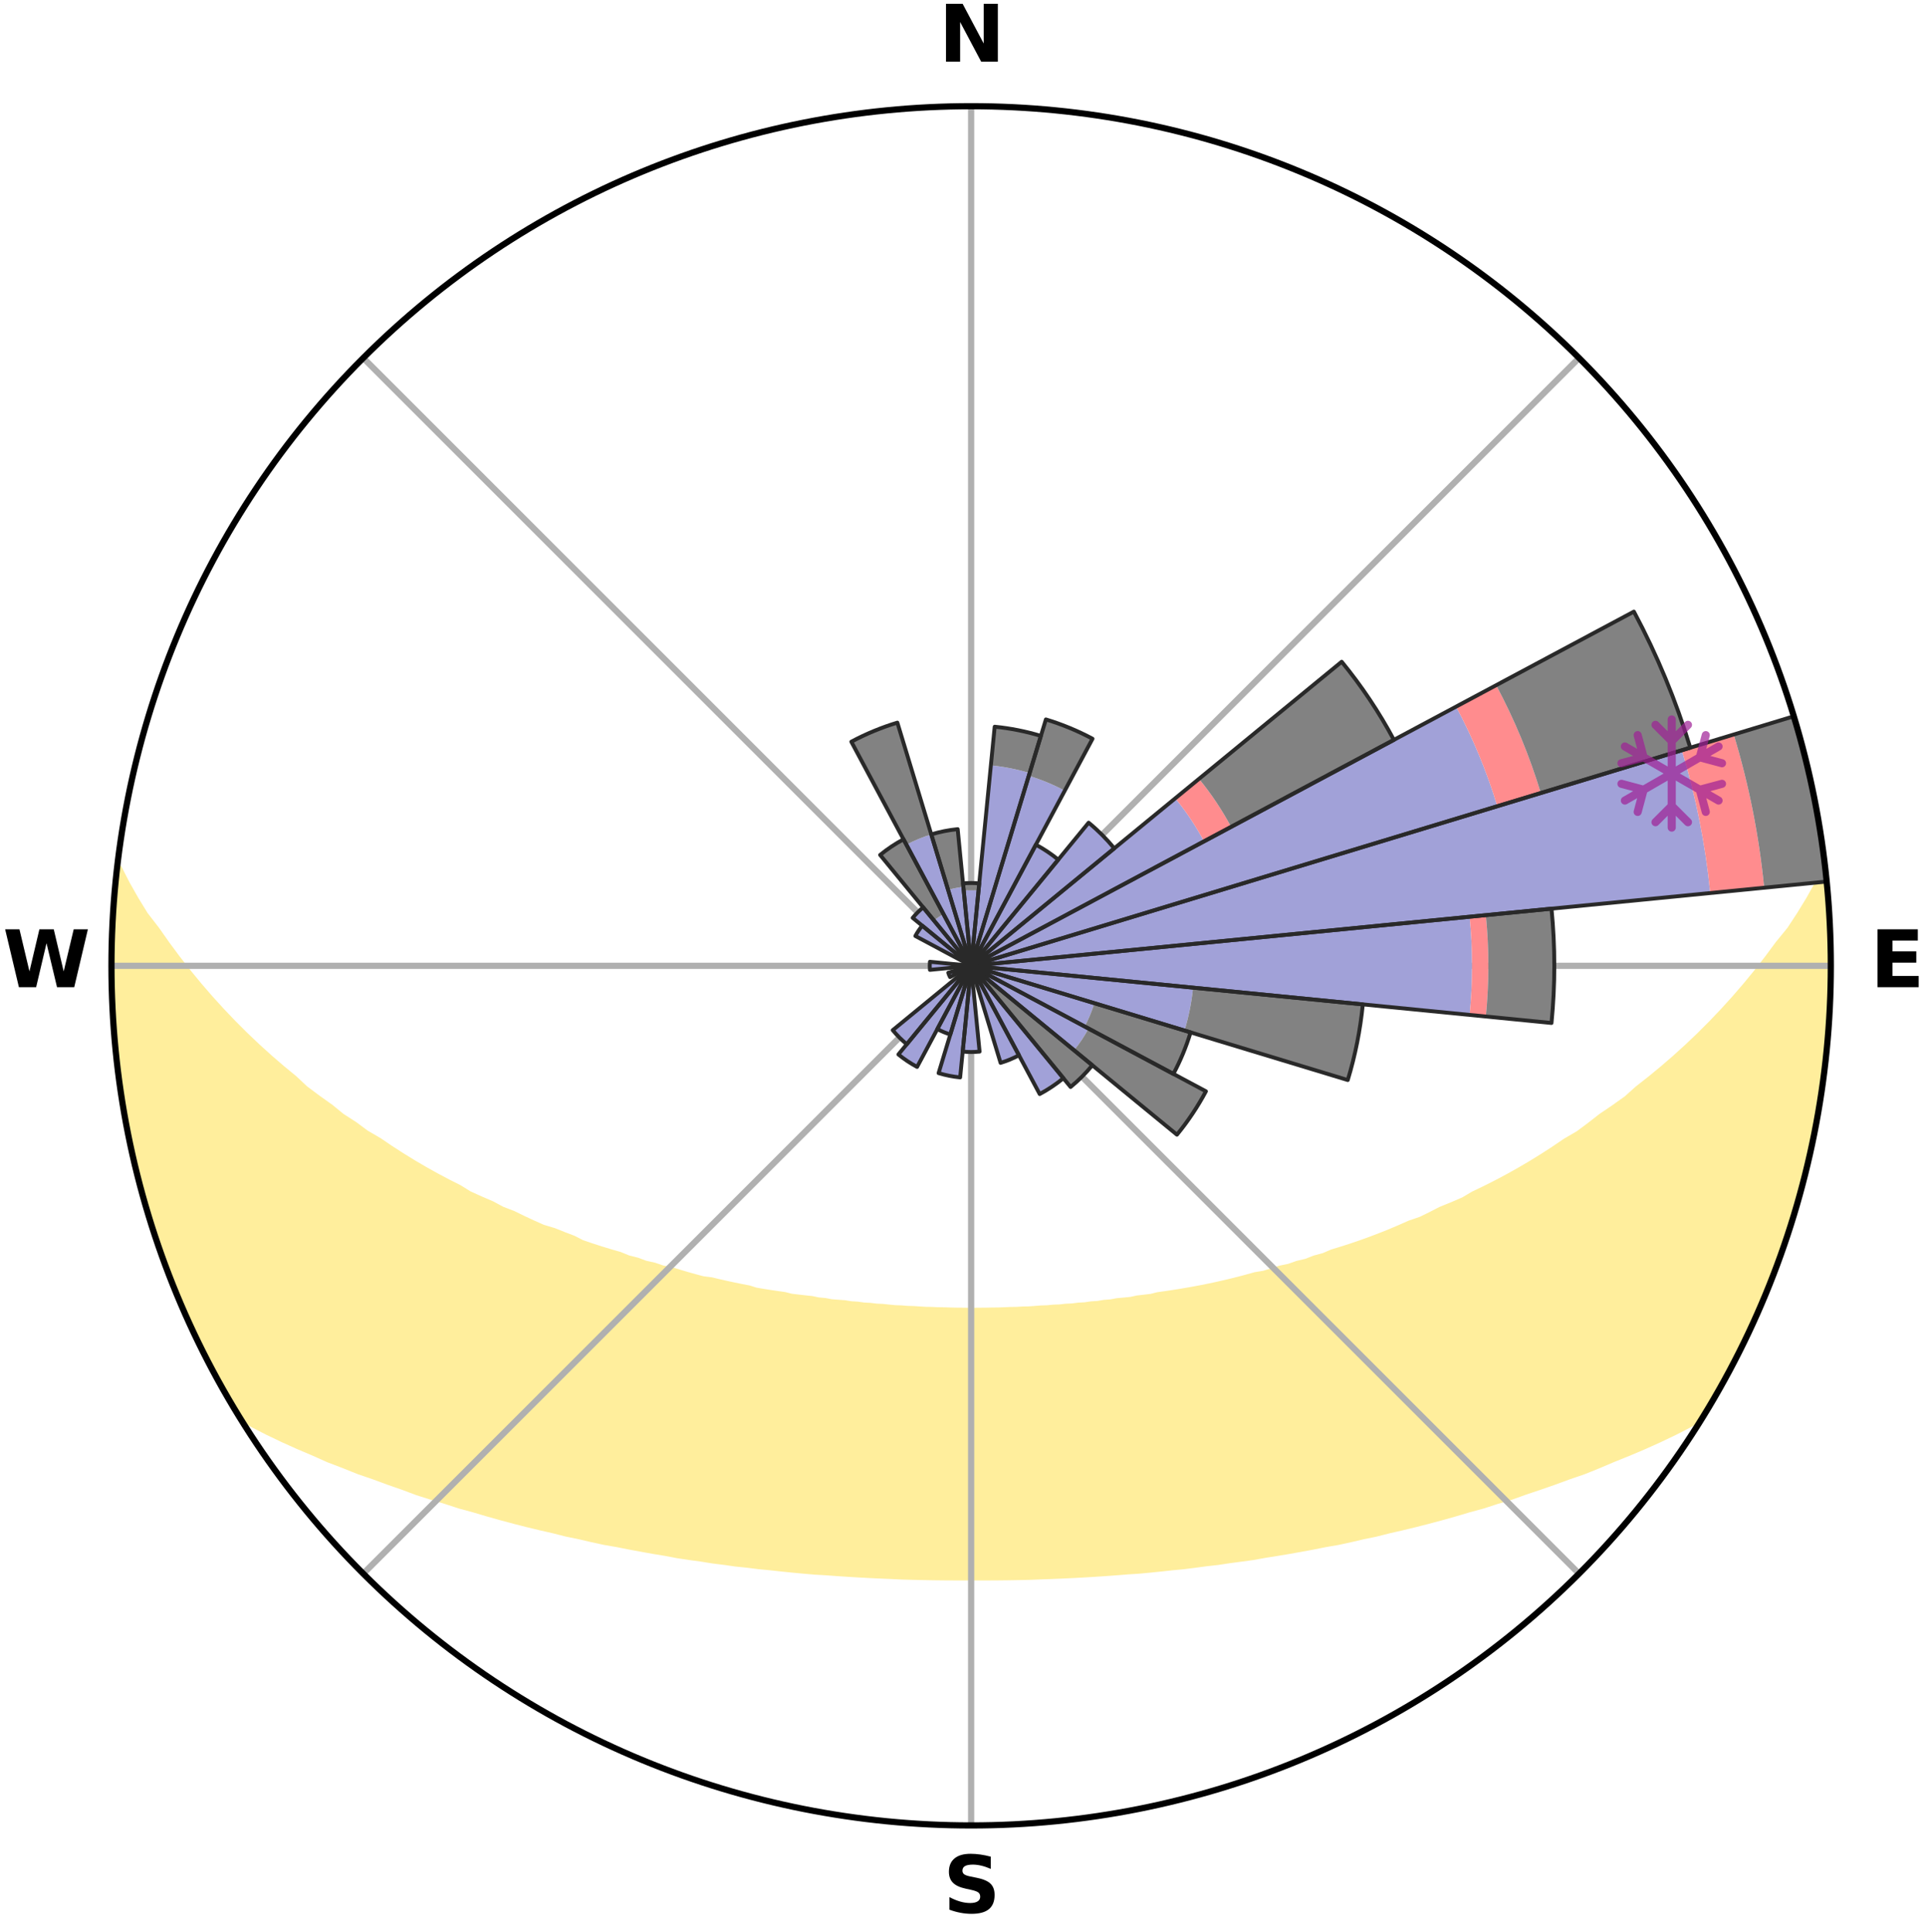 <?xml version="1.0" encoding="utf-8" standalone="no"?>
<!DOCTYPE svg PUBLIC "-//W3C//DTD SVG 1.1//EN"
  "http://www.w3.org/Graphics/SVG/1.1/DTD/svg11.dtd">
<svg xmlns:xlink="http://www.w3.org/1999/xlink" width="248.41pt" height="249.158pt" viewBox="0 0 248.41 249.158" xmlns="http://www.w3.org/2000/svg" version="1.1">
 <title>Ski Rose for Ծաղկաձոր լեռնադահուկային առողջարան, Tsaghkadzor Ski resort</title>
 <defs>
  <style type="text/css">*{stroke-linejoin: round; stroke-linecap: butt}</style>
 </defs>
 <g id="figure_1">
  <g id="patch_1">
   <path d="M 0 249.158 
L 248.41 249.158 
L 248.41 0 
L 0 0 
z
" style="fill: #ffffff"/>
  </g>
  <g id="axes_1">
   <g id="patch_2">
    <path d="M 236.135 124.579 
C 236.135 110.018 233.267 95.599 227.695 82.147 
C 222.122 68.695 213.955 56.471 203.659 46.175 
C 193.363 35.879 181.139 27.711 167.687 22.139 
C 154.235 16.567 139.815 13.699 125.255 13.699 
C 110.694 13.699 96.275 16.567 82.823 22.139 
C 69.371 27.711 57.147 35.879 46.851 46.175 
C 36.555 56.471 28.387 68.695 22.815 82.147 
C 17.243 95.599 14.375 110.018 14.375 124.579 
C 14.375 139.14 17.243 153.559 22.815 167.011 
C 28.387 180.463 36.555 192.687 46.851 202.983 
C 57.147 213.279 69.371 221.447 82.823 227.019 
C 96.275 232.591 110.694 235.459 125.255 235.459 
C 139.815 235.459 154.235 232.591 167.687 227.019 
C 181.139 221.447 193.363 213.279 203.659 202.983 
C 213.955 192.687 222.122 180.463 227.695 167.011 
C 233.267 153.559 236.135 139.14 236.135 124.579 
M 125.255 124.579 
C 125.255 124.579 125.255 124.579 125.255 124.579 
C 125.255 124.579 125.255 124.579 125.255 124.579 
C 125.255 124.579 125.255 124.579 125.255 124.579 
C 125.255 124.579 125.255 124.579 125.255 124.579 
C 125.255 124.579 125.255 124.579 125.255 124.579 
C 125.255 124.579 125.255 124.579 125.255 124.579 
C 125.255 124.579 125.255 124.579 125.255 124.579 
C 125.255 124.579 125.255 124.579 125.255 124.579 
C 125.255 124.579 125.255 124.579 125.255 124.579 
C 125.255 124.579 125.255 124.579 125.255 124.579 
C 125.255 124.579 125.255 124.579 125.255 124.579 
C 125.255 124.579 125.255 124.579 125.255 124.579 
C 125.255 124.579 125.255 124.579 125.255 124.579 
C 125.255 124.579 125.255 124.579 125.255 124.579 
C 125.255 124.579 125.255 124.579 125.255 124.579 
C 125.255 124.579 125.255 124.579 125.255 124.579 
z
" style="fill: #ffffff"/>
   </g>
   <g id="PolyCollection_1">
    <defs>
     <path id="m055648f867" d="M 235.579 -135.202 
L 234.546 -135.103 
L 233.419 -133.092 
L 232.215 -131.121 
L 230.953 -129.194 
L 229.413 -127.307 
L 228.06 -125.476 
L 226.671 -123.694 
L 225.247 -121.961 
L 223.793 -120.277 
L 222.31 -118.643 
L 220.801 -117.059 
L 219.268 -115.527 
L 217.712 -114.045 
L 216.136 -112.614 
L 214.541 -111.235 
L 212.93 -109.907 
L 211.304 -108.631 
L 209.889 -107.36 
L 208.237 -106.182 
L 206.576 -105.056 
L 205.125 -103.923 
L 203.665 -102.834 
L 201.982 -101.851 
L 200.509 -100.852 
L 199.029 -99.894 
L 197.546 -98.979 
L 196.06 -98.106 
L 194.572 -97.274 
L 193.085 -96.483 
L 191.598 -95.732 
L 190.114 -95.021 
L 188.824 -94.258 
L 187.346 -93.622 
L 185.874 -93.023 
L 184.59 -92.363 
L 183.307 -91.735 
L 181.855 -91.239 
L 180.582 -90.674 
L 179.315 -90.139 
L 178.053 -89.633 
L 176.797 -89.155 
L 175.548 -88.705 
L 174.308 -88.282 
L 173.076 -87.884 
L 171.854 -87.512 
L 170.781 -87.05 
L 169.576 -86.725 
L 168.513 -86.308 
L 167.327 -86.027 
L 166.277 -85.651 
L 165.113 -85.411 
L 164.076 -85.074 
L 163.046 -84.755 
L 161.916 -84.57 
L 160.903 -84.287 
L 159.896 -84.019 
L 158.897 -83.768 
L 157.905 -83.532 
L 156.922 -83.31 
L 155.946 -83.103 
L 154.978 -82.908 
L 154.019 -82.727 
L 153.068 -82.557 
L 152.126 -82.399 
L 151.193 -82.252 
L 150.268 -82.115 
L 149.352 -81.987 
L 148.498 -81.771 
L 147.596 -81.662 
L 146.703 -81.561 
L 145.861 -81.377 
L 144.982 -81.292 
L 144.111 -81.213 
L 143.282 -81.058 
L 142.424 -80.992 
L 141.603 -80.855 
L 140.758 -80.801 
L 139.943 -80.68 
L 139.11 -80.636 
L 138.303 -80.531 
L 137.481 -80.494 
L 136.679 -80.404 
L 135.868 -80.374 
L 135.072 -80.297 
L 134.269 -80.272 
L 133.479 -80.207 
L 132.69 -80.15 
L 131.897 -80.134 
L 131.112 -80.088 
L 130.325 -80.075 
L 129.543 -80.04 
L 128.762 -80.011 
L 127.981 -80.004 
L 127.202 -79.986 
L 126.423 -79.98 
L 125.644 -79.972 
L 124.866 -79.972 
L 124.087 -79.981 
L 123.308 -79.988 
L 122.529 -80.007 
L 121.749 -80.032 
L 120.967 -80.044 
L 120.185 -80.08 
L 119.398 -80.094 
L 118.614 -80.141 
L 117.827 -80.195 
L 117.033 -80.216 
L 116.242 -80.281 
L 115.44 -80.307 
L 114.645 -80.385 
L 113.848 -80.471 
L 113.032 -80.507 
L 112.23 -80.606 
L 111.404 -80.649 
L 110.595 -80.764 
L 109.757 -80.816 
L 108.941 -80.946 
L 108.092 -81.009 
L 107.235 -81.075 
L 106.407 -81.231 
L 105.536 -81.311 
L 104.7 -81.486 
L 103.817 -81.58 
L 102.924 -81.682 
L 102.023 -81.791 
L 101.169 -82.008 
L 100.254 -82.136 
L 99.33 -82.274 
L 98.398 -82.422 
L 97.457 -82.581 
L 96.581 -82.859 
L 95.627 -83.042 
L 94.664 -83.238 
L 93.693 -83.447 
L 92.714 -83.67 
L 91.727 -83.907 
L 90.635 -84.045 
L 89.63 -84.312 
L 88.618 -84.596 
L 87.599 -84.898 
L 86.573 -85.216 
L 85.424 -85.438 
L 84.384 -85.794 
L 83.212 -86.054 
L 82.158 -86.45 
L 80.966 -86.752 
L 79.9 -87.191 
L 78.689 -87.539 
L 77.469 -87.911 
L 76.238 -88.309 
L 74.999 -88.732 
L 73.91 -89.291 
L 72.659 -89.767 
L 71.402 -90.271 
L 69.97 -90.701 
L 68.699 -91.265 
L 67.425 -91.86 
L 66.147 -92.486 
L 64.684 -93.048 
L 63.401 -93.74 
L 61.927 -94.373 
L 60.449 -95.045 
L 59.162 -95.841 
L 57.68 -96.589 
L 56.197 -97.376 
L 54.714 -98.205 
L 53.232 -99.074 
L 51.753 -99.986 
L 50.278 -100.939 
L 48.808 -101.935 
L 47.129 -102.913 
L 45.673 -103.998 
L 44.006 -105.073 
L 42.569 -106.248 
L 40.921 -107.421 
L 39.284 -108.645 
L 37.887 -109.959 
L 36.279 -111.281 
L 34.687 -112.656 
L 33.114 -114.081 
L 31.561 -115.557 
L 30.031 -117.085 
L 28.524 -118.663 
L 27.044 -120.291 
L 25.592 -121.969 
L 24.171 -123.697 
L 22.783 -125.473 
L 21.431 -127.298 
L 20.119 -129.169 
L 18.627 -131.101 
L 17.42 -133.066 
L 16.283 -135.072 
L 15.238 -137.114 
L 15.238 -137.114 
L 15.238 -137.114 
L 15.019 -135.194 
L 14.834 -133.269 
L 14.681 -131.342 
L 14.57 -129.412 
L 14.482 -127.48 
L 14.427 -125.546 
L 14.403 -123.612 
L 14.424 -121.677 
L 14.655 -119.75 
L 14.724 -117.819 
L 14.825 -115.888 
L 14.956 -113.958 
L 15.116 -112.03 
L 15.33 -110.107 
L 15.726 -108.21 
L 15.975 -106.292 
L 16.253 -104.377 
L 16.757 -102.505 
L 17.094 -100.6 
L 17.462 -98.7 
L 18.051 -96.854 
L 18.477 -94.967 
L 18.973 -93.097 
L 19.569 -91.256 
L 20.126 -89.403 
L 20.815 -87.595 
L 21.435 -85.762 
L 22.139 -83.961 
L 22.823 -82.15 
L 23.591 -80.374 
L 24.434 -78.632 
L 25.181 -76.846 
L 26.044 -75.114 
L 27.015 -73.439 
L 27.857 -71.696 
L 28.752 -69.981 
L 29.722 -68.306 
L 30.741 -66.661 
L 32.6 -65.551 
L 34.554 -64.546 
L 36.529 -63.6 
L 38.514 -62.707 
L 40.5 -61.864 
L 42.408 -61.009 
L 44.387 -60.254 
L 46.291 -59.487 
L 48.254 -58.814 
L 50.136 -58.12 
L 52.014 -57.466 
L 53.818 -56.788 
L 55.671 -56.199 
L 57.517 -55.648 
L 59.292 -55.068 
L 61.108 -54.575 
L 62.86 -54.055 
L 64.602 -53.564 
L 66.332 -53.1 
L 68.05 -52.662 
L 69.755 -52.25 
L 71.448 -51.863 
L 73.089 -51.446 
L 74.757 -51.104 
L 76.373 -50.726 
L 77.982 -50.376 
L 79.612 -50.097 
L 81.195 -49.78 
L 82.771 -49.489 
L 84.332 -49.209 
L 85.887 -48.953 
L 87.405 -48.663 
L 88.935 -48.433 
L 90.459 -48.226 
L 91.951 -47.985 
L 93.451 -47.799 
L 94.927 -47.588 
L 96.412 -47.435 
L 97.872 -47.251 
L 99.335 -47.112 
L 100.78 -46.953 
L 102.218 -46.807 
L 103.649 -46.672 
L 105.075 -46.548 
L 106.502 -46.467 
L 107.915 -46.363 
L 109.323 -46.269 
L 110.725 -46.185 
L 112.124 -46.109 
L 113.518 -46.043 
L 114.908 -45.985 
L 116.292 -45.917 
L 117.677 -45.878 
L 119.058 -45.846 
L 120.438 -45.822 
L 121.816 -45.806 
L 123.192 -45.798 
L 124.567 -45.796 
L 125.942 -45.796 
L 127.318 -45.797 
L 128.694 -45.805 
L 130.072 -45.821 
L 131.451 -45.845 
L 132.833 -45.876 
L 134.215 -45.933 
L 135.602 -45.982 
L 136.993 -46.04 
L 138.387 -46.106 
L 139.785 -46.181 
L 141.188 -46.265 
L 142.596 -46.359 
L 144.009 -46.463 
L 145.428 -46.577 
L 146.862 -46.667 
L 148.294 -46.802 
L 149.732 -46.948 
L 151.177 -47.107 
L 152.64 -47.245 
L 154.1 -47.428 
L 155.568 -47.626 
L 157.061 -47.792 
L 158.545 -48.018 
L 160.054 -48.219 
L 161.578 -48.426 
L 163.087 -48.699 
L 164.627 -48.945 
L 166.182 -49.201 
L 167.744 -49.481 
L 169.32 -49.772 
L 170.903 -50.088 
L 172.533 -50.368 
L 174.143 -50.718 
L 175.759 -51.095 
L 177.427 -51.437 
L 179.069 -51.854 
L 180.761 -52.242 
L 182.467 -52.653 
L 184.185 -53.091 
L 185.915 -53.555 
L 187.657 -54.046 
L 189.41 -54.566 
L 191.227 -55.059 
L 193.002 -55.639 
L 194.848 -56.19 
L 196.642 -56.835 
L 198.506 -57.457 
L 200.384 -58.111 
L 202.267 -58.805 
L 204.229 -59.477 
L 206.133 -60.245 
L 208.038 -61.057 
L 210.022 -61.855 
L 212.008 -62.698 
L 213.993 -63.591 
L 215.968 -64.537 
L 217.922 -65.543 
L 219.784 -66.651 
L 220.787 -68.306 
L 221.76 -69.979 
L 222.677 -71.683 
L 223.558 -73.405 
L 224.482 -75.106 
L 225.326 -76.847 
L 226.091 -78.625 
L 226.929 -80.37 
L 227.553 -82.206 
L 228.276 -83.998 
L 228.95 -85.809 
L 229.755 -87.574 
L 230.295 -89.433 
L 230.996 -91.239 
L 231.463 -93.119 
L 232.07 -94.957 
L 232.561 -96.828 
L 233.07 -98.695 
L 233.447 -100.593 
L 233.861 -102.483 
L 234.231 -104.381 
L 234.559 -106.288 
L 234.844 -108.201 
L 235.088 -110.119 
L 235.409 -112.029 
L 235.575 -113.956 
L 235.701 -115.887 
L 235.914 -117.811 
L 235.965 -119.745 
L 236.053 -121.678 
L 236.029 -123.612 
L 236.101 -125.546 
L 236.08 -127.481 
L 235.952 -129.412 
L 235.923 -131.348 
L 235.729 -133.274 
L 235.579 -135.202 
z
" style="stroke: #ffee9c"/>
    </defs>
    <g clip-path="url(#p996312b4f2)">
     <use xlink:href="#m055648f867" x="0" y="249.158" style="fill: #ffee9c; stroke: #ffee9c"/>
    </g>
   </g>
   <g id="matplotlib.axis_1">
    <g id="xtick_1">
     <g id="line2d_1">
      <path d="M 125.255 124.579 
L 125.255 13.699 
" clip-path="url(#p996312b4f2)" style="fill: none; stroke: #b0b0b0; stroke-width: 0.8; stroke-linecap: square"/>
     </g>
     <g id="text_1">
      <!-- N -->
      <g transform="translate(121.07 7.958) scale(0.1 -0.1)">
       <defs>
        <path id="DejaVuSans-Bold-4e" d="M 588 4666 
L 1931 4666 
L 3628 1466 
L 3628 4666 
L 4769 4666 
L 4769 0 
L 3425 0 
L 1728 3200 
L 1728 0 
L 588 0 
L 588 4666 
z
" transform="scale(0.016)"/>
       </defs>
       <use xlink:href="#DejaVuSans-Bold-4e"/>
      </g>
     </g>
    </g>
    <g id="xtick_2">
     <g id="line2d_2">
      <path d="M 125.255 124.579 
L 203.659 46.175 
" clip-path="url(#p996312b4f2)" style="fill: none; stroke: #b0b0b0; stroke-width: 0.8; stroke-linecap: square"/>
     </g>
    </g>
    <g id="xtick_3">
     <g id="line2d_3">
      <path d="M 125.255 124.579 
L 236.135 124.579 
" clip-path="url(#p996312b4f2)" style="fill: none; stroke: #b0b0b0; stroke-width: 0.8; stroke-linecap: square"/>
     </g>
     <g id="text_2">
      <!-- E -->
      <g transform="translate(241.219 127.338) scale(0.1 -0.1)">
       <defs>
        <path id="DejaVuSans-Bold-45" d="M 588 4666 
L 3834 4666 
L 3834 3756 
L 1791 3756 
L 1791 2888 
L 3713 2888 
L 3713 1978 
L 1791 1978 
L 1791 909 
L 3903 909 
L 3903 0 
L 588 0 
L 588 4666 
z
" transform="scale(0.016)"/>
       </defs>
       <use xlink:href="#DejaVuSans-Bold-45"/>
      </g>
     </g>
    </g>
    <g id="xtick_4">
     <g id="line2d_4">
      <path d="M 125.255 124.579 
L 203.659 202.983 
" clip-path="url(#p996312b4f2)" style="fill: none; stroke: #b0b0b0; stroke-width: 0.8; stroke-linecap: square"/>
     </g>
    </g>
    <g id="xtick_5">
     <g id="line2d_5">
      <path d="M 125.255 124.579 
L 125.255 235.459 
" clip-path="url(#p996312b4f2)" style="fill: none; stroke: #b0b0b0; stroke-width: 0.8; stroke-linecap: square"/>
     </g>
     <g id="text_3">
      <!-- S -->
      <g transform="translate(121.654 246.718) scale(0.1 -0.1)">
       <defs>
        <path id="DejaVuSans-Bold-53" d="M 3834 4519 
L 3834 3531 
Q 3450 3703 3084 3790 
Q 2719 3878 2394 3878 
Q 1963 3878 1756 3759 
Q 1550 3641 1550 3391 
Q 1550 3203 1689 3098 
Q 1828 2994 2194 2919 
L 2706 2816 
Q 3484 2659 3812 2340 
Q 4141 2022 4141 1434 
Q 4141 663 3683 286 
Q 3225 -91 2284 -91 
Q 1841 -91 1394 -6 
Q 947 78 500 244 
L 500 1259 
Q 947 1022 1364 901 
Q 1781 781 2169 781 
Q 2563 781 2772 912 
Q 2981 1044 2981 1288 
Q 2981 1506 2839 1625 
Q 2697 1744 2272 1838 
L 1806 1941 
Q 1106 2091 782 2419 
Q 459 2747 459 3303 
Q 459 4000 909 4375 
Q 1359 4750 2203 4750 
Q 2588 4750 2994 4692 
Q 3400 4634 3834 4519 
z
" transform="scale(0.016)"/>
       </defs>
       <use xlink:href="#DejaVuSans-Bold-53"/>
      </g>
     </g>
    </g>
    <g id="xtick_6">
     <g id="line2d_6">
      <path d="M 125.255 124.579 
L 46.851 202.983 
" clip-path="url(#p996312b4f2)" style="fill: none; stroke: #b0b0b0; stroke-width: 0.8; stroke-linecap: square"/>
     </g>
    </g>
    <g id="xtick_7">
     <g id="line2d_7">
      <path d="M 125.255 124.579 
L 14.375 124.579 
" clip-path="url(#p996312b4f2)" style="fill: none; stroke: #b0b0b0; stroke-width: 0.8; stroke-linecap: square"/>
     </g>
     <g id="text_4">
      <!-- W -->
      <g transform="translate(0.36 127.338) scale(0.1 -0.1)">
       <defs>
        <path id="DejaVuSans-Bold-57" d="M 191 4666 
L 1344 4666 
L 2150 1275 
L 2950 4666 
L 4109 4666 
L 4909 1275 
L 5716 4666 
L 6859 4666 
L 5759 0 
L 4372 0 
L 3525 3547 
L 2688 0 
L 1300 0 
L 191 4666 
z
" transform="scale(0.016)"/>
       </defs>
       <use xlink:href="#DejaVuSans-Bold-57"/>
      </g>
     </g>
    </g>
    <g id="xtick_8">
     <g id="line2d_8">
      <path d="M 125.255 124.579 
L 46.851 46.175 
" clip-path="url(#p996312b4f2)" style="fill: none; stroke: #b0b0b0; stroke-width: 0.8; stroke-linecap: square"/>
     </g>
    </g>
   </g>
   <g id="matplotlib.axis_2"/>
   <g id="patch_3">
    <path d="M 125.255 124.579 
C 125.255 124.579 125.255 124.579 125.255 124.579 
C 125.255 124.579 125.255 124.579 125.255 124.579 
L 125.255 124.579 
C 125.255 124.579 125.255 124.579 125.255 124.579 
C 125.255 124.579 125.255 124.579 125.255 124.579 
z
" clip-path="url(#p996312b4f2)" style="fill: #d9d9d9"/>
   </g>
   <g id="patch_4">
    <path d="M 125.255 124.579 
C 125.255 124.579 125.255 124.579 125.255 124.579 
C 125.255 124.579 125.255 124.579 125.255 124.579 
L 125.255 124.579 
C 125.255 124.579 125.255 124.579 125.255 124.579 
C 125.255 124.579 125.255 124.579 125.255 124.579 
z
" clip-path="url(#p996312b4f2)" style="fill: #d9d9d9"/>
   </g>
   <g id="patch_5">
    <path d="M 125.255 124.579 
C 125.255 124.579 125.255 124.579 125.255 124.579 
C 125.255 124.579 125.255 124.579 125.255 124.579 
L 125.255 124.579 
C 125.255 124.579 125.255 124.579 125.255 124.579 
C 125.255 124.579 125.255 124.579 125.255 124.579 
z
" clip-path="url(#p996312b4f2)" style="fill: #d9d9d9"/>
   </g>
   <g id="patch_6">
    <path d="M 125.255 124.579 
C 125.255 124.579 125.255 124.579 125.255 124.579 
C 125.255 124.579 125.255 124.579 125.255 124.579 
L 125.255 124.579 
C 125.255 124.579 125.255 124.579 125.255 124.579 
C 125.255 124.579 125.255 124.579 125.255 124.579 
z
" clip-path="url(#p996312b4f2)" style="fill: #d9d9d9"/>
   </g>
   <g id="patch_7">
    <path d="M 125.255 124.579 
C 125.255 124.579 125.255 124.579 125.255 124.579 
C 125.255 124.579 125.255 124.579 125.255 124.579 
L 125.255 124.579 
C 125.255 124.579 125.255 124.579 125.255 124.579 
C 125.255 124.579 125.255 124.579 125.255 124.579 
z
" clip-path="url(#p996312b4f2)" style="fill: #d9d9d9"/>
   </g>
   <g id="patch_8">
    <path d="M 125.255 124.579 
C 125.255 124.579 125.255 124.579 125.255 124.579 
C 125.255 124.579 125.255 124.579 125.255 124.579 
L 125.255 124.579 
C 125.255 124.579 125.255 124.579 125.255 124.579 
C 125.255 124.579 125.255 124.579 125.255 124.579 
z
" clip-path="url(#p996312b4f2)" style="fill: #d9d9d9"/>
   </g>
   <g id="patch_9">
    <path d="M 125.255 124.579 
C 125.255 124.579 125.255 124.579 125.255 124.579 
C 125.255 124.579 125.255 124.579 125.255 124.579 
L 125.255 124.579 
C 125.255 124.579 125.255 124.579 125.255 124.579 
C 125.255 124.579 125.255 124.579 125.255 124.579 
z
" clip-path="url(#p996312b4f2)" style="fill: #d9d9d9"/>
   </g>
   <g id="patch_10">
    <path d="M 125.255 124.579 
C 125.255 124.579 125.255 124.579 125.255 124.579 
C 125.255 124.579 125.255 124.579 125.255 124.579 
L 125.255 124.579 
C 125.255 124.579 125.255 124.579 125.255 124.579 
C 125.255 124.579 125.255 124.579 125.255 124.579 
z
" clip-path="url(#p996312b4f2)" style="fill: #d9d9d9"/>
   </g>
   <g id="patch_11">
    <path d="M 125.255 124.579 
C 125.255 124.579 125.255 124.579 125.255 124.579 
C 125.255 124.579 125.255 124.579 125.255 124.579 
L 125.255 124.579 
C 125.255 124.579 125.255 124.579 125.255 124.579 
C 125.255 124.579 125.255 124.579 125.255 124.579 
z
" clip-path="url(#p996312b4f2)" style="fill: #d9d9d9"/>
   </g>
   <g id="patch_12">
    <path d="M 125.255 124.579 
C 125.255 124.579 125.255 124.579 125.255 124.579 
C 125.255 124.579 125.255 124.579 125.255 124.579 
L 125.255 124.579 
C 125.255 124.579 125.255 124.579 125.255 124.579 
C 125.255 124.579 125.255 124.579 125.255 124.579 
z
" clip-path="url(#p996312b4f2)" style="fill: #d9d9d9"/>
   </g>
   <g id="patch_13">
    <path d="M 125.255 124.579 
C 125.255 124.579 125.255 124.579 125.255 124.579 
C 125.255 124.579 125.255 124.579 125.255 124.579 
L 125.255 124.579 
C 125.255 124.579 125.255 124.579 125.255 124.579 
C 125.255 124.579 125.255 124.579 125.255 124.579 
z
" clip-path="url(#p996312b4f2)" style="fill: #d9d9d9"/>
   </g>
   <g id="patch_14">
    <path d="M 125.255 124.579 
C 125.255 124.579 125.255 124.579 125.255 124.579 
C 125.255 124.579 125.255 124.579 125.255 124.579 
L 125.255 124.579 
C 125.255 124.579 125.255 124.579 125.255 124.579 
C 125.255 124.579 125.255 124.579 125.255 124.579 
z
" clip-path="url(#p996312b4f2)" style="fill: #d9d9d9"/>
   </g>
   <g id="patch_15">
    <path d="M 125.255 124.579 
C 125.255 124.579 125.255 124.579 125.255 124.579 
C 125.255 124.579 125.255 124.579 125.255 124.579 
L 125.255 124.579 
C 125.255 124.579 125.255 124.579 125.255 124.579 
C 125.255 124.579 125.255 124.579 125.255 124.579 
z
" clip-path="url(#p996312b4f2)" style="fill: #d9d9d9"/>
   </g>
   <g id="patch_16">
    <path d="M 125.255 124.579 
C 125.255 124.579 125.255 124.579 125.255 124.579 
C 125.255 124.579 125.255 124.579 125.255 124.579 
L 125.255 124.579 
C 125.255 124.579 125.255 124.579 125.255 124.579 
C 125.255 124.579 125.255 124.579 125.255 124.579 
z
" clip-path="url(#p996312b4f2)" style="fill: #d9d9d9"/>
   </g>
   <g id="patch_17">
    <path d="M 125.255 124.579 
C 125.255 124.579 125.255 124.579 125.255 124.579 
C 125.255 124.579 125.255 124.579 125.255 124.579 
L 125.255 124.579 
C 125.255 124.579 125.255 124.579 125.255 124.579 
C 125.255 124.579 125.255 124.579 125.255 124.579 
z
" clip-path="url(#p996312b4f2)" style="fill: #d9d9d9"/>
   </g>
   <g id="patch_18">
    <path d="M 125.255 124.579 
C 125.255 124.579 125.255 124.579 125.255 124.579 
C 125.255 124.579 125.255 124.579 125.255 124.579 
L 125.255 124.579 
C 125.255 124.579 125.255 124.579 125.255 124.579 
C 125.255 124.579 125.255 124.579 125.255 124.579 
z
" clip-path="url(#p996312b4f2)" style="fill: #d9d9d9"/>
   </g>
   <g id="patch_19">
    <path d="M 125.255 124.579 
C 125.255 124.579 125.255 124.579 125.255 124.579 
C 125.255 124.579 125.255 124.579 125.255 124.579 
L 125.255 124.579 
C 125.255 124.579 125.255 124.579 125.255 124.579 
C 125.255 124.579 125.255 124.579 125.255 124.579 
z
" clip-path="url(#p996312b4f2)" style="fill: #d9d9d9"/>
   </g>
   <g id="patch_20">
    <path d="M 125.255 124.579 
C 125.255 124.579 125.255 124.579 125.255 124.579 
C 125.255 124.579 125.255 124.579 125.255 124.579 
L 125.255 124.579 
C 125.255 124.579 125.255 124.579 125.255 124.579 
C 125.255 124.579 125.255 124.579 125.255 124.579 
z
" clip-path="url(#p996312b4f2)" style="fill: #d9d9d9"/>
   </g>
   <g id="patch_21">
    <path d="M 125.255 124.579 
C 125.255 124.579 125.255 124.579 125.255 124.579 
C 125.255 124.579 125.255 124.579 125.255 124.579 
L 125.255 124.579 
C 125.255 124.579 125.255 124.579 125.255 124.579 
C 125.255 124.579 125.255 124.579 125.255 124.579 
z
" clip-path="url(#p996312b4f2)" style="fill: #d9d9d9"/>
   </g>
   <g id="patch_22">
    <path d="M 125.255 124.579 
C 125.255 124.579 125.255 124.579 125.255 124.579 
C 125.255 124.579 125.255 124.579 125.255 124.579 
L 125.255 124.579 
C 125.255 124.579 125.255 124.579 125.255 124.579 
C 125.255 124.579 125.255 124.579 125.255 124.579 
z
" clip-path="url(#p996312b4f2)" style="fill: #d9d9d9"/>
   </g>
   <g id="patch_23">
    <path d="M 125.255 124.579 
C 125.255 124.579 125.255 124.579 125.255 124.579 
C 125.255 124.579 125.255 124.579 125.255 124.579 
L 125.255 124.579 
C 125.255 124.579 125.255 124.579 125.255 124.579 
C 125.255 124.579 125.255 124.579 125.255 124.579 
z
" clip-path="url(#p996312b4f2)" style="fill: #d9d9d9"/>
   </g>
   <g id="patch_24">
    <path d="M 125.255 124.579 
C 125.255 124.579 125.255 124.579 125.255 124.579 
C 125.255 124.579 125.255 124.579 125.255 124.579 
L 125.255 124.579 
C 125.255 124.579 125.255 124.579 125.255 124.579 
C 125.255 124.579 125.255 124.579 125.255 124.579 
z
" clip-path="url(#p996312b4f2)" style="fill: #d9d9d9"/>
   </g>
   <g id="patch_25">
    <path d="M 125.255 124.579 
C 125.255 124.579 125.255 124.579 125.255 124.579 
C 125.255 124.579 125.255 124.579 125.255 124.579 
L 125.255 124.579 
C 125.255 124.579 125.255 124.579 125.255 124.579 
C 125.255 124.579 125.255 124.579 125.255 124.579 
z
" clip-path="url(#p996312b4f2)" style="fill: #d9d9d9"/>
   </g>
   <g id="patch_26">
    <path d="M 125.255 124.579 
C 125.255 124.579 125.255 124.579 125.255 124.579 
C 125.255 124.579 125.255 124.579 125.255 124.579 
L 125.255 124.579 
C 125.255 124.579 125.255 124.579 125.255 124.579 
C 125.255 124.579 125.255 124.579 125.255 124.579 
z
" clip-path="url(#p996312b4f2)" style="fill: #d9d9d9"/>
   </g>
   <g id="patch_27">
    <path d="M 125.255 124.579 
C 125.255 124.579 125.255 124.579 125.255 124.579 
C 125.255 124.579 125.255 124.579 125.255 124.579 
L 125.255 124.579 
C 125.255 124.579 125.255 124.579 125.255 124.579 
C 125.255 124.579 125.255 124.579 125.255 124.579 
z
" clip-path="url(#p996312b4f2)" style="fill: #d9d9d9"/>
   </g>
   <g id="patch_28">
    <path d="M 125.255 124.579 
C 125.255 124.579 125.255 124.579 125.255 124.579 
C 125.255 124.579 125.255 124.579 125.255 124.579 
L 125.255 124.579 
C 125.255 124.579 125.255 124.579 125.255 124.579 
C 125.255 124.579 125.255 124.579 125.255 124.579 
z
" clip-path="url(#p996312b4f2)" style="fill: #d9d9d9"/>
   </g>
   <g id="patch_29">
    <path d="M 125.255 124.579 
C 125.255 124.579 125.255 124.579 125.255 124.579 
C 125.255 124.579 125.255 124.579 125.255 124.579 
L 125.255 124.579 
C 125.255 124.579 125.255 124.579 125.255 124.579 
C 125.255 124.579 125.255 124.579 125.255 124.579 
z
" clip-path="url(#p996312b4f2)" style="fill: #d9d9d9"/>
   </g>
   <g id="patch_30">
    <path d="M 125.255 124.579 
C 125.255 124.579 125.255 124.579 125.255 124.579 
C 125.255 124.579 125.255 124.579 125.255 124.579 
L 125.255 124.579 
C 125.255 124.579 125.255 124.579 125.255 124.579 
C 125.255 124.579 125.255 124.579 125.255 124.579 
z
" clip-path="url(#p996312b4f2)" style="fill: #d9d9d9"/>
   </g>
   <g id="patch_31">
    <path d="M 125.255 124.579 
C 125.255 124.579 125.255 124.579 125.255 124.579 
C 125.255 124.579 125.255 124.579 125.255 124.579 
L 125.255 124.579 
C 125.255 124.579 125.255 124.579 125.255 124.579 
C 125.255 124.579 125.255 124.579 125.255 124.579 
z
" clip-path="url(#p996312b4f2)" style="fill: #d9d9d9"/>
   </g>
   <g id="patch_32">
    <path d="M 125.255 124.579 
C 125.255 124.579 125.255 124.579 125.255 124.579 
C 125.255 124.579 125.255 124.579 125.255 124.579 
L 125.255 124.579 
C 125.255 124.579 125.255 124.579 125.255 124.579 
C 125.255 124.579 125.255 124.579 125.255 124.579 
z
" clip-path="url(#p996312b4f2)" style="fill: #d9d9d9"/>
   </g>
   <g id="patch_33">
    <path d="M 125.255 124.579 
C 125.255 124.579 125.255 124.579 125.255 124.579 
C 125.255 124.579 125.255 124.579 125.255 124.579 
L 125.255 124.579 
C 125.255 124.579 125.255 124.579 125.255 124.579 
C 125.255 124.579 125.255 124.579 125.255 124.579 
z
" clip-path="url(#p996312b4f2)" style="fill: #d9d9d9"/>
   </g>
   <g id="patch_34">
    <path d="M 125.255 124.579 
C 125.255 124.579 125.255 124.579 125.255 124.579 
C 125.255 124.579 125.255 124.579 125.255 124.579 
L 125.255 124.579 
C 125.255 124.579 125.255 124.579 125.255 124.579 
C 125.255 124.579 125.255 124.579 125.255 124.579 
z
" clip-path="url(#p996312b4f2)" style="fill: #d9d9d9"/>
   </g>
   <g id="patch_35">
    <path d="M 125.255 124.579 
C 125.255 124.579 125.255 124.579 125.255 124.579 
C 125.255 124.579 125.255 124.579 125.255 124.579 
L 126.211 114.875 
C 125.893 114.844 125.574 114.828 125.255 114.828 
C 124.936 114.828 124.617 114.844 124.299 114.875 
z
" clip-path="url(#p996312b4f2)" style="fill: #a1a1d8"/>
   </g>
   <g id="patch_36">
    <path d="M 125.255 124.579 
C 125.255 124.579 125.255 124.579 125.255 124.579 
C 125.255 124.579 125.255 124.579 125.255 124.579 
L 132.797 99.715 
C 131.983 99.468 131.158 99.262 130.324 99.096 
C 129.49 98.93 128.648 98.805 127.802 98.722 
z
" clip-path="url(#p996312b4f2)" style="fill: #a1a1d8"/>
   </g>
   <g id="patch_37">
    <path d="M 125.255 124.579 
C 125.255 124.579 125.255 124.579 125.255 124.579 
C 125.255 124.579 125.255 124.579 125.255 124.579 
L 137.329 101.989 
C 136.59 101.594 135.831 101.236 135.057 100.915 
C 134.282 100.594 133.493 100.311 132.69 100.068 
z
" clip-path="url(#p996312b4f2)" style="fill: #a1a1d8"/>
   </g>
   <g id="patch_38">
    <path d="M 125.255 124.579 
C 125.255 124.579 125.255 124.579 125.255 124.579 
C 125.255 124.579 125.255 124.579 125.255 124.579 
L 136.492 110.886 
C 136.044 110.518 135.578 110.173 135.096 109.851 
C 134.614 109.528 134.116 109.23 133.605 108.957 
z
" clip-path="url(#p996312b4f2)" style="fill: #a1a1d8"/>
   </g>
   <g id="patch_39">
    <path d="M 125.255 124.579 
C 125.255 124.579 125.255 124.579 125.255 124.579 
C 125.255 124.579 125.255 124.579 125.255 124.579 
L 143.718 109.426 
C 143.222 108.822 142.697 108.242 142.144 107.69 
C 141.591 107.137 141.012 106.611 140.407 106.116 
z
" clip-path="url(#p996312b4f2)" style="fill: #a1a1d8"/>
   </g>
   <g id="patch_40">
    <path d="M 125.255 124.579 
C 125.255 124.579 125.255 124.579 125.255 124.579 
C 125.255 124.579 125.255 124.579 125.255 124.579 
L 155.292 108.524 
C 154.767 107.541 154.193 106.584 153.574 105.657 
C 152.955 104.73 152.29 103.834 151.583 102.972 
z
" clip-path="url(#p996312b4f2)" style="fill: #a1a1d8"/>
   </g>
   <g id="patch_41">
    <path d="M 125.255 124.579 
C 125.255 124.579 125.255 124.579 125.255 124.579 
C 125.255 124.579 125.255 124.579 125.255 124.579 
L 193.123 103.991 
C 192.449 101.77 191.667 99.583 190.778 97.438 
C 189.89 95.294 188.897 93.194 187.803 91.147 
z
" clip-path="url(#p996312b4f2)" style="fill: #a1a1d8"/>
   </g>
   <g id="patch_42">
    <path d="M 125.255 124.579 
C 125.255 124.579 125.255 124.579 125.255 124.579 
C 125.255 124.579 125.255 124.579 125.255 124.579 
L 220.583 115.19 
C 220.276 112.07 219.815 108.967 219.204 105.891 
C 218.592 102.816 217.83 99.773 216.92 96.773 
z
" clip-path="url(#p996312b4f2)" style="fill: #a1a1d8"/>
   </g>
   <g id="patch_43">
    <path d="M 125.255 124.579 
C 125.255 124.579 125.255 124.579 125.255 124.579 
C 125.255 124.579 125.255 124.579 125.255 124.579 
L 189.552 130.912 
C 189.759 128.807 189.863 126.694 189.863 124.579 
C 189.863 122.464 189.759 120.351 189.552 118.246 
z
" clip-path="url(#p996312b4f2)" style="fill: #a1a1d8"/>
   </g>
   <g id="patch_44">
    <path d="M 125.255 124.579 
C 125.255 124.579 125.255 124.579 125.255 124.579 
C 125.255 124.579 125.255 124.579 125.255 124.579 
L 152.778 132.928 
C 153.051 132.027 153.28 131.114 153.464 130.19 
C 153.647 129.267 153.786 128.335 153.878 127.398 
z
" clip-path="url(#p996312b4f2)" style="fill: #a1a1d8"/>
   </g>
   <g id="patch_45">
    <path d="M 125.255 124.579 
C 125.255 124.579 125.255 124.579 125.255 124.579 
C 125.255 124.579 125.255 124.579 125.255 124.579 
L 139.9 132.407 
C 140.156 131.928 140.388 131.436 140.596 130.934 
C 140.804 130.432 140.988 129.92 141.145 129.399 
z
" clip-path="url(#p996312b4f2)" style="fill: #a1a1d8"/>
   </g>
   <g id="patch_46">
    <path d="M 125.255 124.579 
C 125.255 124.579 125.255 124.579 125.255 124.579 
C 125.255 124.579 125.255 124.579 125.255 124.579 
L 138.526 135.471 
C 138.883 135.036 139.218 134.585 139.53 134.117 
C 139.842 133.65 140.131 133.168 140.396 132.672 
z
" clip-path="url(#p996312b4f2)" style="fill: #a1a1d8"/>
   </g>
   <g id="patch_47">
    <path d="M 125.255 124.579 
C 125.255 124.579 125.255 124.579 125.255 124.579 
C 125.255 124.579 125.255 124.579 125.255 124.579 
L 127.211 126.963 
C 127.289 126.899 127.364 126.831 127.435 126.759 
C 127.507 126.688 127.574 126.613 127.638 126.535 
z
" clip-path="url(#p996312b4f2)" style="fill: #a1a1d8"/>
   </g>
   <g id="patch_48">
    <path d="M 125.255 124.579 
C 125.255 124.579 125.255 124.579 125.255 124.579 
C 125.255 124.579 125.255 124.579 125.255 124.579 
L 133.976 140.896 
C 134.51 140.61 135.03 140.299 135.534 139.962 
C 136.037 139.626 136.524 139.265 136.992 138.881 
z
" clip-path="url(#p996312b4f2)" style="fill: #a1a1d8"/>
   </g>
   <g id="patch_49">
    <path d="M 125.255 124.579 
C 125.255 124.579 125.255 124.579 125.255 124.579 
C 125.255 124.579 125.255 124.579 125.255 124.579 
L 129.052 137.098 
C 129.462 136.974 129.866 136.83 130.261 136.666 
C 130.657 136.502 131.044 136.319 131.422 136.117 
z
" clip-path="url(#p996312b4f2)" style="fill: #a1a1d8"/>
   </g>
   <g id="patch_50">
    <path d="M 125.255 124.579 
C 125.255 124.579 125.255 124.579 125.255 124.579 
C 125.255 124.579 125.255 124.579 125.255 124.579 
L 125.255 124.579 
C 125.255 124.579 125.255 124.579 125.255 124.579 
C 125.255 124.579 125.255 124.579 125.255 124.579 
z
" clip-path="url(#p996312b4f2)" style="fill: #a1a1d8"/>
   </g>
   <g id="patch_51">
    <path d="M 125.255 124.579 
C 125.255 124.579 125.255 124.579 125.255 124.579 
C 125.255 124.579 125.255 124.579 125.255 124.579 
L 124.165 135.643 
C 124.527 135.679 124.891 135.697 125.255 135.697 
C 125.619 135.697 125.982 135.679 126.345 135.643 
z
" clip-path="url(#p996312b4f2)" style="fill: #a1a1d8"/>
   </g>
   <g id="patch_52">
    <path d="M 125.255 124.579 
C 125.255 124.579 125.255 124.579 125.255 124.579 
C 125.255 124.579 125.255 124.579 125.255 124.579 
L 121.056 138.42 
C 121.509 138.557 121.969 138.672 122.433 138.764 
C 122.898 138.857 123.366 138.926 123.837 138.973 
z
" clip-path="url(#p996312b4f2)" style="fill: #a1a1d8"/>
   </g>
   <g id="patch_53">
    <path d="M 125.255 124.579 
C 125.255 124.579 125.255 124.579 125.255 124.579 
C 125.255 124.579 125.255 124.579 125.255 124.579 
L 120.894 132.737 
C 121.161 132.88 121.435 133.01 121.715 133.126 
C 121.994 133.241 122.28 133.344 122.57 133.431 
z
" clip-path="url(#p996312b4f2)" style="fill: #a1a1d8"/>
   </g>
   <g id="patch_54">
    <path d="M 125.255 124.579 
C 125.255 124.579 125.255 124.579 125.255 124.579 
C 125.255 124.579 125.255 124.579 125.255 124.579 
L 115.873 136.011 
C 116.247 136.318 116.636 136.606 117.039 136.875 
C 117.441 137.144 117.857 137.393 118.284 137.621 
z
" clip-path="url(#p996312b4f2)" style="fill: #a1a1d8"/>
   </g>
   <g id="patch_55">
    <path d="M 125.255 124.579 
C 125.255 124.579 125.255 124.579 125.255 124.579 
C 125.255 124.579 125.255 124.579 125.255 124.579 
L 115.142 132.879 
C 115.414 133.21 115.701 133.527 116.004 133.83 
C 116.307 134.133 116.624 134.42 116.955 134.692 
z
" clip-path="url(#p996312b4f2)" style="fill: #a1a1d8"/>
   </g>
   <g id="patch_56">
    <path d="M 125.255 124.579 
C 125.255 124.579 125.255 124.579 125.255 124.579 
C 125.255 124.579 125.255 124.579 125.255 124.579 
L 125.255 124.579 
C 125.255 124.579 125.255 124.579 125.255 124.579 
C 125.255 124.579 125.255 124.579 125.255 124.579 
z
" clip-path="url(#p996312b4f2)" style="fill: #a1a1d8"/>
   </g>
   <g id="patch_57">
    <path d="M 125.255 124.579 
C 125.255 124.579 125.255 124.579 125.255 124.579 
C 125.255 124.579 125.255 124.579 125.255 124.579 
L 122.304 125.474 
C 122.333 125.571 122.367 125.666 122.406 125.759 
C 122.445 125.852 122.488 125.944 122.535 126.033 
z
" clip-path="url(#p996312b4f2)" style="fill: #a1a1d8"/>
   </g>
   <g id="patch_58">
    <path d="M 125.255 124.579 
C 125.255 124.579 125.255 124.579 125.255 124.579 
C 125.255 124.579 125.255 124.579 125.255 124.579 
L 125.255 124.579 
C 125.255 124.579 125.255 124.579 125.255 124.579 
C 125.255 124.579 125.255 124.579 125.255 124.579 
z
" clip-path="url(#p996312b4f2)" style="fill: #a1a1d8"/>
   </g>
   <g id="patch_59">
    <path d="M 125.255 124.579 
C 125.255 124.579 125.255 124.579 125.255 124.579 
C 125.255 124.579 125.255 124.579 125.255 124.579 
L 119.94 124.056 
C 119.923 124.23 119.914 124.404 119.914 124.579 
C 119.914 124.754 119.923 124.929 119.94 125.103 
z
" clip-path="url(#p996312b4f2)" style="fill: #a1a1d8"/>
   </g>
   <g id="patch_60">
    <path d="M 125.255 124.579 
C 125.255 124.579 125.255 124.579 125.255 124.579 
C 125.255 124.579 125.255 124.579 125.255 124.579 
L 125.255 124.579 
C 125.255 124.579 125.255 124.579 125.255 124.579 
C 125.255 124.579 125.255 124.579 125.255 124.579 
z
" clip-path="url(#p996312b4f2)" style="fill: #a1a1d8"/>
   </g>
   <g id="patch_61">
    <path d="M 125.255 124.579 
C 125.255 124.579 125.255 124.579 125.255 124.579 
C 125.255 124.579 125.255 124.579 125.255 124.579 
L 125.255 124.579 
C 125.255 124.579 125.255 124.579 125.255 124.579 
C 125.255 124.579 125.255 124.579 125.255 124.579 
z
" clip-path="url(#p996312b4f2)" style="fill: #a1a1d8"/>
   </g>
   <g id="patch_62">
    <path d="M 125.255 124.579 
C 125.255 124.579 125.255 124.579 125.255 124.579 
C 125.255 124.579 125.255 124.579 125.255 124.579 
L 118.948 119.403 
C 118.779 119.61 118.62 119.824 118.471 120.047 
C 118.323 120.269 118.186 120.498 118.06 120.733 
z
" clip-path="url(#p996312b4f2)" style="fill: #a1a1d8"/>
   </g>
   <g id="patch_63">
    <path d="M 125.255 124.579 
C 125.255 124.579 125.255 124.579 125.255 124.579 
C 125.255 124.579 125.255 124.579 125.255 124.579 
L 119.069 117.041 
C 118.822 117.244 118.585 117.458 118.36 117.684 
C 118.134 117.91 117.92 118.146 117.717 118.393 
z
" clip-path="url(#p996312b4f2)" style="fill: #a1a1d8"/>
   </g>
   <g id="patch_64">
    <path d="M 125.255 124.579 
C 125.255 124.579 125.255 124.579 125.255 124.579 
C 125.255 124.579 125.255 124.579 125.255 124.579 
L 121.694 117.918 
C 121.476 118.034 121.264 118.161 121.059 118.299 
C 120.853 118.436 120.654 118.584 120.463 118.74 
z
" clip-path="url(#p996312b4f2)" style="fill: #a1a1d8"/>
   </g>
   <g id="patch_65">
    <path d="M 125.255 124.579 
C 125.255 124.579 125.255 124.579 125.255 124.579 
C 125.255 124.579 125.255 124.579 125.255 124.579 
L 120.113 107.628 
C 119.558 107.796 119.012 107.992 118.476 108.214 
C 117.94 108.436 117.416 108.684 116.905 108.957 
z
" clip-path="url(#p996312b4f2)" style="fill: #a1a1d8"/>
   </g>
   <g id="patch_66">
    <path d="M 125.255 124.579 
C 125.255 124.579 125.255 124.579 125.255 124.579 
C 125.255 124.579 125.255 124.579 125.255 124.579 
L 124.252 114.401 
C 123.919 114.434 123.588 114.483 123.26 114.549 
C 122.931 114.614 122.606 114.695 122.286 114.792 
z
" clip-path="url(#p996312b4f2)" style="fill: #a1a1d8"/>
   </g>
   <g id="patch_67">
    <path d="M 124.299 114.875 
C 124.617 114.844 124.936 114.828 125.255 114.828 
C 125.574 114.828 125.893 114.844 126.211 114.875 
L 126.211 114.875 
C 125.893 114.844 125.574 114.828 125.255 114.828 
C 124.936 114.828 124.617 114.844 124.299 114.875 
z
" clip-path="url(#p996312b4f2)" style="fill: #ff8c8e"/>
   </g>
   <g id="patch_68">
    <path d="M 127.802 98.722 
C 128.648 98.805 129.49 98.93 130.324 99.096 
C 131.158 99.262 131.983 99.468 132.797 99.715 
L 132.797 99.715 
C 131.983 99.468 131.158 99.262 130.324 99.096 
C 129.49 98.93 128.648 98.805 127.802 98.722 
z
" clip-path="url(#p996312b4f2)" style="fill: #ff8c8e"/>
   </g>
   <g id="patch_69">
    <path d="M 132.69 100.068 
C 133.493 100.311 134.282 100.594 135.057 100.915 
C 135.831 101.236 136.59 101.594 137.329 101.989 
L 137.329 101.989 
C 136.59 101.594 135.831 101.236 135.057 100.915 
C 134.282 100.594 133.493 100.311 132.69 100.068 
z
" clip-path="url(#p996312b4f2)" style="fill: #ff8c8e"/>
   </g>
   <g id="patch_70">
    <path d="M 133.605 108.957 
C 134.116 109.23 134.614 109.528 135.096 109.851 
C 135.578 110.173 136.044 110.518 136.492 110.886 
L 136.492 110.886 
C 136.044 110.518 135.578 110.173 135.096 109.851 
C 134.614 109.528 134.116 109.23 133.605 108.957 
z
" clip-path="url(#p996312b4f2)" style="fill: #ff8c8e"/>
   </g>
   <g id="patch_71">
    <path d="M 140.407 106.116 
C 141.012 106.611 141.591 107.137 142.144 107.69 
C 142.697 108.242 143.222 108.822 143.718 109.426 
L 143.718 109.426 
C 143.222 108.822 142.697 108.242 142.144 107.69 
C 141.591 107.137 141.012 106.611 140.407 106.116 
z
" clip-path="url(#p996312b4f2)" style="fill: #ff8c8e"/>
   </g>
   <g id="patch_72">
    <path d="M 151.583 102.972 
C 152.29 103.834 152.955 104.73 153.574 105.657 
C 154.193 106.584 154.767 107.541 155.292 108.524 
L 158.783 106.658 
C 158.196 105.561 157.556 104.493 156.865 103.458 
C 156.173 102.423 155.432 101.423 154.642 100.461 
z
" clip-path="url(#p996312b4f2)" style="fill: #ff8c8e"/>
   </g>
   <g id="patch_73">
    <path d="M 187.803 91.147 
C 188.897 93.194 189.89 95.294 190.778 97.438 
C 191.667 99.583 192.449 101.77 193.123 103.991 
L 198.729 102.291 
C 197.999 99.886 197.152 97.518 196.191 95.197 
C 195.229 92.875 194.154 90.601 192.969 88.385 
z
" clip-path="url(#p996312b4f2)" style="fill: #ff8c8e"/>
   </g>
   <g id="patch_74">
    <path d="M 216.92 96.773 
C 217.83 99.773 218.592 102.816 219.204 105.891 
C 219.815 108.967 220.276 112.07 220.583 115.19 
L 227.54 114.505 
C 227.211 111.157 226.717 107.827 226.061 104.528 
C 225.404 101.228 224.586 97.963 223.61 94.743 
z
" clip-path="url(#p996312b4f2)" style="fill: #ff8c8e"/>
   </g>
   <g id="patch_75">
    <path d="M 189.552 118.246 
C 189.759 120.351 189.863 122.464 189.863 124.579 
C 189.863 126.694 189.759 128.807 189.552 130.912 
L 191.641 131.118 
C 191.855 128.945 191.963 126.763 191.963 124.579 
C 191.963 122.396 191.855 120.213 191.641 118.041 
z
" clip-path="url(#p996312b4f2)" style="fill: #ff8c8e"/>
   </g>
   <g id="patch_76">
    <path d="M 153.878 127.398 
C 153.786 128.335 153.647 129.267 153.464 130.19 
C 153.28 131.114 153.051 132.027 152.778 132.928 
L 152.778 132.928 
C 153.051 132.027 153.28 131.114 153.464 130.19 
C 153.647 129.267 153.786 128.335 153.878 127.398 
z
" clip-path="url(#p996312b4f2)" style="fill: #ff8c8e"/>
   </g>
   <g id="patch_77">
    <path d="M 141.145 129.399 
C 140.988 129.92 140.804 130.432 140.596 130.934 
C 140.388 131.436 140.156 131.928 139.9 132.407 
L 139.9 132.407 
C 140.156 131.928 140.388 131.436 140.596 130.934 
C 140.804 130.432 140.988 129.92 141.145 129.399 
z
" clip-path="url(#p996312b4f2)" style="fill: #ff8c8e"/>
   </g>
   <g id="patch_78">
    <path d="M 140.396 132.672 
C 140.131 133.168 139.842 133.65 139.53 134.117 
C 139.218 134.585 138.883 135.036 138.526 135.471 
L 138.526 135.471 
C 138.883 135.036 139.218 134.585 139.53 134.117 
C 139.842 133.65 140.131 133.168 140.396 132.672 
z
" clip-path="url(#p996312b4f2)" style="fill: #ff8c8e"/>
   </g>
   <g id="patch_79">
    <path d="M 127.638 126.535 
C 127.574 126.613 127.507 126.688 127.435 126.759 
C 127.364 126.831 127.289 126.899 127.211 126.963 
L 127.211 126.963 
C 127.289 126.899 127.364 126.831 127.435 126.759 
C 127.507 126.688 127.574 126.613 127.638 126.535 
z
" clip-path="url(#p996312b4f2)" style="fill: #ff8c8e"/>
   </g>
   <g id="patch_80">
    <path d="M 136.992 138.881 
C 136.524 139.265 136.037 139.626 135.534 139.962 
C 135.03 140.299 134.51 140.61 133.976 140.896 
L 133.976 140.896 
C 134.51 140.61 135.03 140.299 135.534 139.962 
C 136.037 139.626 136.524 139.265 136.992 138.881 
z
" clip-path="url(#p996312b4f2)" style="fill: #ff8c8e"/>
   </g>
   <g id="patch_81">
    <path d="M 131.422 136.117 
C 131.044 136.319 130.657 136.502 130.261 136.666 
C 129.866 136.83 129.462 136.974 129.052 137.098 
L 129.052 137.098 
C 129.462 136.974 129.866 136.83 130.261 136.666 
C 130.657 136.502 131.044 136.319 131.422 136.117 
z
" clip-path="url(#p996312b4f2)" style="fill: #ff8c8e"/>
   </g>
   <g id="patch_82">
    <path d="M 125.255 124.579 
C 125.255 124.579 125.255 124.579 125.255 124.579 
C 125.255 124.579 125.255 124.579 125.255 124.579 
L 125.255 124.579 
C 125.255 124.579 125.255 124.579 125.255 124.579 
C 125.255 124.579 125.255 124.579 125.255 124.579 
z
" clip-path="url(#p996312b4f2)" style="fill: #ff8c8e"/>
   </g>
   <g id="patch_83">
    <path d="M 126.345 135.643 
C 125.982 135.679 125.619 135.697 125.255 135.697 
C 124.891 135.697 124.527 135.679 124.165 135.643 
L 124.165 135.643 
C 124.527 135.679 124.891 135.697 125.255 135.697 
C 125.619 135.697 125.982 135.679 126.345 135.643 
z
" clip-path="url(#p996312b4f2)" style="fill: #ff8c8e"/>
   </g>
   <g id="patch_84">
    <path d="M 123.837 138.973 
C 123.366 138.926 122.898 138.857 122.433 138.764 
C 121.969 138.672 121.509 138.557 121.056 138.42 
L 121.056 138.42 
C 121.509 138.557 121.969 138.672 122.433 138.764 
C 122.898 138.857 123.366 138.926 123.837 138.973 
z
" clip-path="url(#p996312b4f2)" style="fill: #ff8c8e"/>
   </g>
   <g id="patch_85">
    <path d="M 122.57 133.431 
C 122.28 133.344 121.994 133.241 121.715 133.126 
C 121.435 133.01 121.161 132.88 120.894 132.737 
L 120.894 132.737 
C 121.161 132.88 121.435 133.01 121.715 133.126 
C 121.994 133.241 122.28 133.344 122.57 133.431 
z
" clip-path="url(#p996312b4f2)" style="fill: #ff8c8e"/>
   </g>
   <g id="patch_86">
    <path d="M 118.284 137.621 
C 117.857 137.393 117.441 137.144 117.039 136.875 
C 116.636 136.606 116.247 136.318 115.873 136.011 
L 115.873 136.011 
C 116.247 136.318 116.636 136.606 117.039 136.875 
C 117.441 137.144 117.857 137.393 118.284 137.621 
z
" clip-path="url(#p996312b4f2)" style="fill: #ff8c8e"/>
   </g>
   <g id="patch_87">
    <path d="M 116.955 134.692 
C 116.624 134.42 116.307 134.133 116.004 133.83 
C 115.701 133.527 115.414 133.21 115.142 132.879 
L 115.142 132.879 
C 115.414 133.21 115.701 133.527 116.004 133.83 
C 116.307 134.133 116.624 134.42 116.955 134.692 
z
" clip-path="url(#p996312b4f2)" style="fill: #ff8c8e"/>
   </g>
   <g id="patch_88">
    <path d="M 125.255 124.579 
C 125.255 124.579 125.255 124.579 125.255 124.579 
C 125.255 124.579 125.255 124.579 125.255 124.579 
L 125.255 124.579 
C 125.255 124.579 125.255 124.579 125.255 124.579 
C 125.255 124.579 125.255 124.579 125.255 124.579 
z
" clip-path="url(#p996312b4f2)" style="fill: #ff8c8e"/>
   </g>
   <g id="patch_89">
    <path d="M 122.535 126.033 
C 122.488 125.944 122.445 125.852 122.406 125.759 
C 122.367 125.666 122.333 125.571 122.304 125.474 
L 122.304 125.474 
C 122.333 125.571 122.367 125.666 122.406 125.759 
C 122.445 125.852 122.488 125.944 122.535 126.033 
z
" clip-path="url(#p996312b4f2)" style="fill: #ff8c8e"/>
   </g>
   <g id="patch_90">
    <path d="M 125.255 124.579 
C 125.255 124.579 125.255 124.579 125.255 124.579 
C 125.255 124.579 125.255 124.579 125.255 124.579 
L 125.255 124.579 
C 125.255 124.579 125.255 124.579 125.255 124.579 
C 125.255 124.579 125.255 124.579 125.255 124.579 
z
" clip-path="url(#p996312b4f2)" style="fill: #ff8c8e"/>
   </g>
   <g id="patch_91">
    <path d="M 119.94 125.103 
C 119.923 124.929 119.914 124.754 119.914 124.579 
C 119.914 124.404 119.923 124.23 119.94 124.056 
L 119.94 124.056 
C 119.923 124.23 119.914 124.404 119.914 124.579 
C 119.914 124.754 119.923 124.929 119.94 125.103 
z
" clip-path="url(#p996312b4f2)" style="fill: #ff8c8e"/>
   </g>
   <g id="patch_92">
    <path d="M 125.255 124.579 
C 125.255 124.579 125.255 124.579 125.255 124.579 
C 125.255 124.579 125.255 124.579 125.255 124.579 
L 125.255 124.579 
C 125.255 124.579 125.255 124.579 125.255 124.579 
C 125.255 124.579 125.255 124.579 125.255 124.579 
z
" clip-path="url(#p996312b4f2)" style="fill: #ff8c8e"/>
   </g>
   <g id="patch_93">
    <path d="M 125.255 124.579 
C 125.255 124.579 125.255 124.579 125.255 124.579 
C 125.255 124.579 125.255 124.579 125.255 124.579 
L 125.255 124.579 
C 125.255 124.579 125.255 124.579 125.255 124.579 
C 125.255 124.579 125.255 124.579 125.255 124.579 
z
" clip-path="url(#p996312b4f2)" style="fill: #ff8c8e"/>
   </g>
   <g id="patch_94">
    <path d="M 118.06 120.733 
C 118.186 120.498 118.323 120.269 118.471 120.047 
C 118.62 119.824 118.779 119.61 118.948 119.403 
L 118.948 119.403 
C 118.779 119.61 118.62 119.824 118.471 120.047 
C 118.323 120.269 118.186 120.498 118.06 120.733 
z
" clip-path="url(#p996312b4f2)" style="fill: #ff8c8e"/>
   </g>
   <g id="patch_95">
    <path d="M 117.717 118.393 
C 117.92 118.146 118.134 117.91 118.36 117.684 
C 118.585 117.458 118.822 117.244 119.069 117.041 
L 119.069 117.041 
C 118.822 117.244 118.585 117.458 118.36 117.684 
C 118.134 117.91 117.92 118.146 117.717 118.393 
z
" clip-path="url(#p996312b4f2)" style="fill: #ff8c8e"/>
   </g>
   <g id="patch_96">
    <path d="M 120.463 118.74 
C 120.654 118.584 120.853 118.436 121.059 118.299 
C 121.264 118.161 121.476 118.034 121.694 117.918 
L 121.694 117.918 
C 121.476 118.034 121.264 118.161 121.059 118.299 
C 120.853 118.436 120.654 118.584 120.463 118.74 
z
" clip-path="url(#p996312b4f2)" style="fill: #ff8c8e"/>
   </g>
   <g id="patch_97">
    <path d="M 116.905 108.957 
C 117.416 108.684 117.94 108.436 118.476 108.214 
C 119.012 107.992 119.558 107.796 120.113 107.628 
L 120.113 107.628 
C 119.558 107.796 119.012 107.992 118.476 108.214 
C 117.94 108.436 117.416 108.684 116.905 108.957 
z
" clip-path="url(#p996312b4f2)" style="fill: #ff8c8e"/>
   </g>
   <g id="patch_98">
    <path d="M 122.286 114.792 
C 122.606 114.695 122.931 114.614 123.26 114.549 
C 123.588 114.483 123.919 114.434 124.252 114.401 
L 124.252 114.401 
C 123.919 114.434 123.588 114.483 123.26 114.549 
C 122.931 114.614 122.606 114.695 122.286 114.792 
z
" clip-path="url(#p996312b4f2)" style="fill: #ff8c8e"/>
   </g>
   <g id="patch_99">
    <path d="M 124.299 114.875 
C 124.617 114.844 124.936 114.828 125.255 114.828 
C 125.574 114.828 125.893 114.844 126.211 114.875 
L 126.302 113.949 
C 125.954 113.914 125.604 113.897 125.255 113.897 
C 124.905 113.897 124.556 113.914 124.208 113.949 
z
" clip-path="url(#p996312b4f2)" style="fill: #828282"/>
   </g>
   <g id="patch_100">
    <path d="M 127.802 98.722 
C 128.648 98.805 129.49 98.93 130.324 99.096 
C 131.158 99.262 131.983 99.468 132.797 99.715 
L 134.251 94.924 
C 133.28 94.63 132.295 94.383 131.301 94.185 
C 130.306 93.987 129.302 93.838 128.292 93.739 
z
" clip-path="url(#p996312b4f2)" style="fill: #828282"/>
   </g>
   <g id="patch_101">
    <path d="M 132.69 100.068 
C 133.493 100.311 134.282 100.594 135.057 100.915 
C 135.831 101.236 136.59 101.594 137.329 101.989 
L 140.91 95.29 
C 139.952 94.777 138.968 94.312 137.964 93.896 
C 136.96 93.48 135.936 93.114 134.896 92.798 
z
" clip-path="url(#p996312b4f2)" style="fill: #828282"/>
   </g>
   <g id="patch_102">
    <path d="M 133.605 108.957 
C 134.116 109.23 134.614 109.528 135.096 109.851 
C 135.578 110.173 136.044 110.518 136.492 110.886 
L 136.492 110.886 
C 136.044 110.518 135.578 110.173 135.096 109.851 
C 134.614 109.528 134.116 109.23 133.605 108.957 
z
" clip-path="url(#p996312b4f2)" style="fill: #828282"/>
   </g>
   <g id="patch_103">
    <path d="M 140.407 106.116 
C 141.012 106.611 141.591 107.137 142.144 107.69 
C 142.697 108.242 143.222 108.822 143.718 109.426 
L 143.718 109.426 
C 143.222 108.822 142.697 108.242 142.144 107.69 
C 141.591 107.137 141.012 106.611 140.407 106.116 
z
" clip-path="url(#p996312b4f2)" style="fill: #828282"/>
   </g>
   <g id="patch_104">
    <path d="M 154.642 100.461 
C 155.432 101.423 156.173 102.423 156.865 103.458 
C 157.556 104.493 158.196 105.561 158.783 106.658 
L 179.78 95.435 
C 178.826 93.65 177.785 91.913 176.661 90.231 
C 175.537 88.548 174.33 86.922 173.047 85.357 
z
" clip-path="url(#p996312b4f2)" style="fill: #828282"/>
   </g>
   <g id="patch_105">
    <path d="M 192.969 88.385 
C 194.154 90.601 195.229 92.875 196.191 95.197 
C 197.152 97.518 197.999 99.886 198.729 102.291 
L 218.006 96.443 
C 217.085 93.408 216.015 90.419 214.801 87.488 
C 213.587 84.557 212.23 81.687 210.734 78.889 
z
" clip-path="url(#p996312b4f2)" style="fill: #828282"/>
   </g>
   <g id="patch_106">
    <path d="M 223.61 94.743 
C 224.586 97.963 225.404 101.228 226.061 104.528 
C 226.717 107.827 227.211 111.157 227.54 114.505 
L 235.601 113.711 
C 235.245 110.099 234.712 106.507 234.004 102.947 
C 233.296 99.388 232.414 95.865 231.36 92.392 
z
" clip-path="url(#p996312b4f2)" style="fill: #828282"/>
   </g>
   <g id="patch_107">
    <path d="M 191.641 118.041 
C 191.855 120.213 191.963 122.396 191.963 124.579 
C 191.963 126.763 191.855 128.945 191.641 131.118 
L 200.109 131.952 
C 200.35 129.501 200.471 127.041 200.471 124.579 
C 200.471 122.117 200.35 119.657 200.109 117.207 
z
" clip-path="url(#p996312b4f2)" style="fill: #828282"/>
   </g>
   <g id="patch_108">
    <path d="M 153.878 127.398 
C 153.786 128.335 153.647 129.267 153.464 130.19 
C 153.28 131.114 153.051 132.027 152.778 132.928 
L 173.831 139.314 
C 174.313 137.725 174.717 136.112 175.041 134.482 
C 175.366 132.853 175.61 131.208 175.772 129.555 
z
" clip-path="url(#p996312b4f2)" style="fill: #828282"/>
   </g>
   <g id="patch_109">
    <path d="M 141.145 129.399 
C 140.988 129.92 140.804 130.432 140.596 130.934 
C 140.388 131.436 140.156 131.928 139.9 132.407 
L 151.339 138.521 
C 151.795 137.668 152.21 136.792 152.58 135.898 
C 152.951 135.003 153.277 134.091 153.558 133.165 
z
" clip-path="url(#p996312b4f2)" style="fill: #828282"/>
   </g>
   <g id="patch_110">
    <path d="M 140.396 132.672 
C 140.131 133.168 139.842 133.65 139.53 134.117 
C 139.218 134.585 138.883 135.036 138.526 135.471 
L 151.798 146.362 
C 152.511 145.494 153.181 144.59 153.805 143.656 
C 154.43 142.721 155.008 141.757 155.538 140.766 
z
" clip-path="url(#p996312b4f2)" style="fill: #828282"/>
   </g>
   <g id="patch_111">
    <path d="M 127.638 126.535 
C 127.574 126.613 127.507 126.688 127.435 126.759 
C 127.364 126.831 127.289 126.899 127.211 126.963 
L 138.082 140.21 
C 138.594 139.79 139.085 139.345 139.553 138.877 
C 140.021 138.409 140.465 137.918 140.885 137.407 
z
" clip-path="url(#p996312b4f2)" style="fill: #828282"/>
   </g>
   <g id="patch_112">
    <path d="M 136.992 138.881 
C 136.524 139.265 136.037 139.626 135.534 139.962 
C 135.03 140.299 134.51 140.61 133.976 140.896 
L 134.097 141.121 
C 134.638 140.832 135.165 140.516 135.675 140.175 
C 136.186 139.834 136.679 139.468 137.154 139.078 
z
" clip-path="url(#p996312b4f2)" style="fill: #828282"/>
   </g>
   <g id="patch_113">
    <path d="M 131.422 136.117 
C 131.044 136.319 130.657 136.502 130.261 136.666 
C 129.866 136.83 129.462 136.974 129.052 137.098 
L 129.052 137.098 
C 129.462 136.974 129.866 136.83 130.261 136.666 
C 130.657 136.502 131.044 136.319 131.422 136.117 
z
" clip-path="url(#p996312b4f2)" style="fill: #828282"/>
   </g>
   <g id="patch_114">
    <path d="M 125.255 124.579 
C 125.255 124.579 125.255 124.579 125.255 124.579 
C 125.255 124.579 125.255 124.579 125.255 124.579 
L 125.255 124.579 
C 125.255 124.579 125.255 124.579 125.255 124.579 
C 125.255 124.579 125.255 124.579 125.255 124.579 
z
" clip-path="url(#p996312b4f2)" style="fill: #828282"/>
   </g>
   <g id="patch_115">
    <path d="M 126.345 135.643 
C 125.982 135.679 125.619 135.697 125.255 135.697 
C 124.891 135.697 124.527 135.679 124.165 135.643 
L 124.165 135.643 
C 124.527 135.679 124.891 135.697 125.255 135.697 
C 125.619 135.697 125.982 135.679 126.345 135.643 
z
" clip-path="url(#p996312b4f2)" style="fill: #828282"/>
   </g>
   <g id="patch_116">
    <path d="M 123.837 138.973 
C 123.366 138.926 122.898 138.857 122.433 138.764 
C 121.969 138.672 121.509 138.557 121.056 138.42 
L 121.056 138.42 
C 121.509 138.557 121.969 138.672 122.433 138.764 
C 122.898 138.857 123.366 138.926 123.837 138.973 
z
" clip-path="url(#p996312b4f2)" style="fill: #828282"/>
   </g>
   <g id="patch_117">
    <path d="M 122.57 133.431 
C 122.28 133.344 121.994 133.241 121.715 133.126 
C 121.435 133.01 121.161 132.88 120.894 132.737 
L 120.894 132.737 
C 121.161 132.88 121.435 133.01 121.715 133.126 
C 121.994 133.241 122.28 133.344 122.57 133.431 
z
" clip-path="url(#p996312b4f2)" style="fill: #828282"/>
   </g>
   <g id="patch_118">
    <path d="M 118.284 137.621 
C 117.857 137.393 117.441 137.144 117.039 136.875 
C 116.636 136.606 116.247 136.318 115.873 136.011 
L 115.873 136.011 
C 116.247 136.318 116.636 136.606 117.039 136.875 
C 117.441 137.144 117.857 137.393 118.284 137.621 
z
" clip-path="url(#p996312b4f2)" style="fill: #828282"/>
   </g>
   <g id="patch_119">
    <path d="M 116.955 134.692 
C 116.624 134.42 116.307 134.133 116.004 133.83 
C 115.701 133.527 115.414 133.21 115.142 132.879 
L 115.142 132.879 
C 115.414 133.21 115.701 133.527 116.004 133.83 
C 116.307 134.133 116.624 134.42 116.955 134.692 
z
" clip-path="url(#p996312b4f2)" style="fill: #828282"/>
   </g>
   <g id="patch_120">
    <path d="M 125.255 124.579 
C 125.255 124.579 125.255 124.579 125.255 124.579 
C 125.255 124.579 125.255 124.579 125.255 124.579 
L 125.255 124.579 
C 125.255 124.579 125.255 124.579 125.255 124.579 
C 125.255 124.579 125.255 124.579 125.255 124.579 
z
" clip-path="url(#p996312b4f2)" style="fill: #828282"/>
   </g>
   <g id="patch_121">
    <path d="M 122.535 126.033 
C 122.488 125.944 122.445 125.852 122.406 125.759 
C 122.367 125.666 122.333 125.571 122.304 125.474 
L 122.304 125.474 
C 122.333 125.571 122.367 125.666 122.406 125.759 
C 122.445 125.852 122.488 125.944 122.535 126.033 
z
" clip-path="url(#p996312b4f2)" style="fill: #828282"/>
   </g>
   <g id="patch_122">
    <path d="M 125.255 124.579 
C 125.255 124.579 125.255 124.579 125.255 124.579 
C 125.255 124.579 125.255 124.579 125.255 124.579 
L 125.255 124.579 
C 125.255 124.579 125.255 124.579 125.255 124.579 
C 125.255 124.579 125.255 124.579 125.255 124.579 
z
" clip-path="url(#p996312b4f2)" style="fill: #828282"/>
   </g>
   <g id="patch_123">
    <path d="M 119.94 125.103 
C 119.923 124.929 119.914 124.754 119.914 124.579 
C 119.914 124.404 119.923 124.23 119.94 124.056 
L 119.94 124.056 
C 119.923 124.23 119.914 124.404 119.914 124.579 
C 119.914 124.754 119.923 124.929 119.94 125.103 
z
" clip-path="url(#p996312b4f2)" style="fill: #828282"/>
   </g>
   <g id="patch_124">
    <path d="M 125.255 124.579 
C 125.255 124.579 125.255 124.579 125.255 124.579 
C 125.255 124.579 125.255 124.579 125.255 124.579 
L 125.255 124.579 
C 125.255 124.579 125.255 124.579 125.255 124.579 
C 125.255 124.579 125.255 124.579 125.255 124.579 
z
" clip-path="url(#p996312b4f2)" style="fill: #828282"/>
   </g>
   <g id="patch_125">
    <path d="M 125.255 124.579 
C 125.255 124.579 125.255 124.579 125.255 124.579 
C 125.255 124.579 125.255 124.579 125.255 124.579 
L 125.255 124.579 
C 125.255 124.579 125.255 124.579 125.255 124.579 
C 125.255 124.579 125.255 124.579 125.255 124.579 
z
" clip-path="url(#p996312b4f2)" style="fill: #828282"/>
   </g>
   <g id="patch_126">
    <path d="M 118.06 120.733 
C 118.186 120.498 118.323 120.269 118.471 120.047 
C 118.62 119.824 118.779 119.61 118.948 119.403 
L 118.948 119.403 
C 118.779 119.61 118.62 119.824 118.471 120.047 
C 118.323 120.269 118.186 120.498 118.06 120.733 
z
" clip-path="url(#p996312b4f2)" style="fill: #828282"/>
   </g>
   <g id="patch_127">
    <path d="M 117.717 118.393 
C 117.92 118.146 118.134 117.91 118.36 117.684 
C 118.585 117.458 118.822 117.244 119.069 117.041 
L 119.069 117.041 
C 118.822 117.244 118.585 117.458 118.36 117.684 
C 118.134 117.91 117.92 118.146 117.717 118.393 
z
" clip-path="url(#p996312b4f2)" style="fill: #828282"/>
   </g>
   <g id="patch_128">
    <path d="M 120.463 118.74 
C 120.654 118.584 120.853 118.436 121.059 118.299 
C 121.264 118.161 121.476 118.034 121.694 117.918 
L 116.533 108.262 
C 115.999 108.548 115.48 108.859 114.976 109.196 
C 114.472 109.532 113.986 109.893 113.518 110.277 
z
" clip-path="url(#p996312b4f2)" style="fill: #828282"/>
   </g>
   <g id="patch_129">
    <path d="M 116.905 108.957 
C 117.416 108.684 117.94 108.436 118.476 108.214 
C 119.012 107.992 119.558 107.796 120.113 107.628 
L 115.74 93.212 
C 114.713 93.523 113.702 93.885 112.711 94.295 
C 111.72 94.706 110.749 95.165 109.803 95.671 
z
" clip-path="url(#p996312b4f2)" style="fill: #828282"/>
   </g>
   <g id="patch_130">
    <path d="M 122.286 114.792 
C 122.606 114.695 122.931 114.614 123.26 114.549 
C 123.588 114.483 123.919 114.434 124.252 114.401 
L 123.519 106.951 
C 122.942 107.007 122.368 107.093 121.799 107.206 
C 121.23 107.319 120.668 107.46 120.113 107.628 
z
" clip-path="url(#p996312b4f2)" style="fill: #828282"/>
   </g>
   <g id="patch_131">
    <path d="M 125.255 124.579 
C 125.255 124.579 125.255 124.579 125.255 124.579 
C 125.255 124.579 125.255 124.579 125.255 124.579 
L 126.302 113.949 
C 125.954 113.914 125.604 113.897 125.255 113.897 
C 124.905 113.897 124.556 113.914 124.208 113.949 
L 125.255 124.579 
z
" clip-path="url(#p996312b4f2)" style="fill: none; stroke: #292929; stroke-width: 0.5; stroke-linejoin: miter"/>
   </g>
   <g id="patch_132">
    <path d="M 125.255 124.579 
C 125.255 124.579 125.255 124.579 125.255 124.579 
C 125.255 124.579 125.255 124.579 125.255 124.579 
L 134.251 94.924 
C 133.28 94.63 132.295 94.383 131.301 94.185 
C 130.306 93.987 129.302 93.838 128.292 93.739 
L 125.255 124.579 
z
" clip-path="url(#p996312b4f2)" style="fill: none; stroke: #292929; stroke-width: 0.5; stroke-linejoin: miter"/>
   </g>
   <g id="patch_133">
    <path d="M 125.255 124.579 
C 125.255 124.579 125.255 124.579 125.255 124.579 
C 125.255 124.579 125.255 124.579 125.255 124.579 
L 140.91 95.29 
C 139.952 94.777 138.968 94.312 137.964 93.896 
C 136.96 93.48 135.936 93.114 134.896 92.798 
L 125.255 124.579 
z
" clip-path="url(#p996312b4f2)" style="fill: none; stroke: #292929; stroke-width: 0.5; stroke-linejoin: miter"/>
   </g>
   <g id="patch_134">
    <path d="M 125.255 124.579 
C 125.255 124.579 125.255 124.579 125.255 124.579 
C 125.255 124.579 125.255 124.579 125.255 124.579 
L 136.492 110.886 
C 136.044 110.518 135.578 110.173 135.096 109.851 
C 134.614 109.528 134.116 109.23 133.605 108.957 
L 125.255 124.579 
z
" clip-path="url(#p996312b4f2)" style="fill: none; stroke: #292929; stroke-width: 0.5; stroke-linejoin: miter"/>
   </g>
   <g id="patch_135">
    <path d="M 125.255 124.579 
C 125.255 124.579 125.255 124.579 125.255 124.579 
C 125.255 124.579 125.255 124.579 125.255 124.579 
L 143.718 109.426 
C 143.222 108.822 142.697 108.242 142.144 107.69 
C 141.591 107.137 141.012 106.611 140.407 106.116 
L 125.255 124.579 
z
" clip-path="url(#p996312b4f2)" style="fill: none; stroke: #292929; stroke-width: 0.5; stroke-linejoin: miter"/>
   </g>
   <g id="patch_136">
    <path d="M 125.255 124.579 
C 125.255 124.579 125.255 124.579 125.255 124.579 
C 125.255 124.579 125.255 124.579 125.255 124.579 
L 179.78 95.435 
C 178.826 93.65 177.785 91.913 176.661 90.231 
C 175.537 88.548 174.33 86.922 173.047 85.357 
L 125.255 124.579 
z
" clip-path="url(#p996312b4f2)" style="fill: none; stroke: #292929; stroke-width: 0.5; stroke-linejoin: miter"/>
   </g>
   <g id="patch_137">
    <path d="M 125.255 124.579 
C 125.255 124.579 125.255 124.579 125.255 124.579 
C 125.255 124.579 125.255 124.579 125.255 124.579 
L 218.006 96.443 
C 217.085 93.408 216.015 90.419 214.801 87.488 
C 213.587 84.557 212.23 81.687 210.734 78.889 
L 125.255 124.579 
z
" clip-path="url(#p996312b4f2)" style="fill: none; stroke: #292929; stroke-width: 0.5; stroke-linejoin: miter"/>
   </g>
   <g id="patch_138">
    <path d="M 125.255 124.579 
C 125.255 124.579 125.255 124.579 125.255 124.579 
C 125.255 124.579 125.255 124.579 125.255 124.579 
L 235.601 113.711 
C 235.245 110.099 234.712 106.507 234.004 102.947 
C 233.296 99.388 232.414 95.865 231.36 92.392 
L 125.255 124.579 
z
" clip-path="url(#p996312b4f2)" style="fill: none; stroke: #292929; stroke-width: 0.5; stroke-linejoin: miter"/>
   </g>
   <g id="patch_139">
    <path d="M 125.255 124.579 
C 125.255 124.579 125.255 124.579 125.255 124.579 
C 125.255 124.579 125.255 124.579 125.255 124.579 
L 200.109 131.952 
C 200.35 129.501 200.471 127.041 200.471 124.579 
C 200.471 122.117 200.35 119.657 200.109 117.207 
L 125.255 124.579 
z
" clip-path="url(#p996312b4f2)" style="fill: none; stroke: #292929; stroke-width: 0.5; stroke-linejoin: miter"/>
   </g>
   <g id="patch_140">
    <path d="M 125.255 124.579 
C 125.255 124.579 125.255 124.579 125.255 124.579 
C 125.255 124.579 125.255 124.579 125.255 124.579 
L 173.831 139.314 
C 174.313 137.725 174.717 136.112 175.041 134.482 
C 175.366 132.853 175.61 131.208 175.772 129.555 
L 125.255 124.579 
z
" clip-path="url(#p996312b4f2)" style="fill: none; stroke: #292929; stroke-width: 0.5; stroke-linejoin: miter"/>
   </g>
   <g id="patch_141">
    <path d="M 125.255 124.579 
C 125.255 124.579 125.255 124.579 125.255 124.579 
C 125.255 124.579 125.255 124.579 125.255 124.579 
L 151.339 138.521 
C 151.795 137.668 152.21 136.792 152.58 135.898 
C 152.951 135.003 153.277 134.091 153.558 133.165 
L 125.255 124.579 
z
" clip-path="url(#p996312b4f2)" style="fill: none; stroke: #292929; stroke-width: 0.5; stroke-linejoin: miter"/>
   </g>
   <g id="patch_142">
    <path d="M 125.255 124.579 
C 125.255 124.579 125.255 124.579 125.255 124.579 
C 125.255 124.579 125.255 124.579 125.255 124.579 
L 151.798 146.362 
C 152.511 145.494 153.181 144.59 153.805 143.656 
C 154.43 142.721 155.008 141.757 155.538 140.766 
L 125.255 124.579 
z
" clip-path="url(#p996312b4f2)" style="fill: none; stroke: #292929; stroke-width: 0.5; stroke-linejoin: miter"/>
   </g>
   <g id="patch_143">
    <path d="M 125.255 124.579 
C 125.255 124.579 125.255 124.579 125.255 124.579 
C 125.255 124.579 125.255 124.579 125.255 124.579 
L 138.082 140.21 
C 138.594 139.79 139.085 139.345 139.553 138.877 
C 140.021 138.409 140.465 137.918 140.885 137.407 
L 125.255 124.579 
z
" clip-path="url(#p996312b4f2)" style="fill: none; stroke: #292929; stroke-width: 0.5; stroke-linejoin: miter"/>
   </g>
   <g id="patch_144">
    <path d="M 125.255 124.579 
C 125.255 124.579 125.255 124.579 125.255 124.579 
C 125.255 124.579 125.255 124.579 125.255 124.579 
L 134.097 141.121 
C 134.638 140.832 135.165 140.516 135.675 140.175 
C 136.186 139.834 136.679 139.468 137.154 139.078 
L 125.255 124.579 
z
" clip-path="url(#p996312b4f2)" style="fill: none; stroke: #292929; stroke-width: 0.5; stroke-linejoin: miter"/>
   </g>
   <g id="patch_145">
    <path d="M 125.255 124.579 
C 125.255 124.579 125.255 124.579 125.255 124.579 
C 125.255 124.579 125.255 124.579 125.255 124.579 
L 129.052 137.098 
C 129.462 136.974 129.866 136.83 130.261 136.666 
C 130.657 136.502 131.044 136.319 131.422 136.117 
L 125.255 124.579 
z
" clip-path="url(#p996312b4f2)" style="fill: none; stroke: #292929; stroke-width: 0.5; stroke-linejoin: miter"/>
   </g>
   <g id="patch_146">
    <path d="M 125.255 124.579 
C 125.255 124.579 125.255 124.579 125.255 124.579 
C 125.255 124.579 125.255 124.579 125.255 124.579 
L 125.255 124.579 
C 125.255 124.579 125.255 124.579 125.255 124.579 
C 125.255 124.579 125.255 124.579 125.255 124.579 
L 125.255 124.579 
z
" clip-path="url(#p996312b4f2)" style="fill: none; stroke: #292929; stroke-width: 0.5; stroke-linejoin: miter"/>
   </g>
   <g id="patch_147">
    <path d="M 125.255 124.579 
C 125.255 124.579 125.255 124.579 125.255 124.579 
C 125.255 124.579 125.255 124.579 125.255 124.579 
L 124.165 135.643 
C 124.527 135.679 124.891 135.697 125.255 135.697 
C 125.619 135.697 125.982 135.679 126.345 135.643 
L 125.255 124.579 
z
" clip-path="url(#p996312b4f2)" style="fill: none; stroke: #292929; stroke-width: 0.5; stroke-linejoin: miter"/>
   </g>
   <g id="patch_148">
    <path d="M 125.255 124.579 
C 125.255 124.579 125.255 124.579 125.255 124.579 
C 125.255 124.579 125.255 124.579 125.255 124.579 
L 121.056 138.42 
C 121.509 138.557 121.969 138.672 122.433 138.764 
C 122.898 138.857 123.366 138.926 123.837 138.973 
L 125.255 124.579 
z
" clip-path="url(#p996312b4f2)" style="fill: none; stroke: #292929; stroke-width: 0.5; stroke-linejoin: miter"/>
   </g>
   <g id="patch_149">
    <path d="M 125.255 124.579 
C 125.255 124.579 125.255 124.579 125.255 124.579 
C 125.255 124.579 125.255 124.579 125.255 124.579 
L 120.894 132.737 
C 121.161 132.88 121.435 133.01 121.715 133.126 
C 121.994 133.241 122.28 133.344 122.57 133.431 
L 125.255 124.579 
z
" clip-path="url(#p996312b4f2)" style="fill: none; stroke: #292929; stroke-width: 0.5; stroke-linejoin: miter"/>
   </g>
   <g id="patch_150">
    <path d="M 125.255 124.579 
C 125.255 124.579 125.255 124.579 125.255 124.579 
C 125.255 124.579 125.255 124.579 125.255 124.579 
L 115.873 136.011 
C 116.247 136.318 116.636 136.606 117.039 136.875 
C 117.441 137.144 117.857 137.393 118.284 137.621 
L 125.255 124.579 
z
" clip-path="url(#p996312b4f2)" style="fill: none; stroke: #292929; stroke-width: 0.5; stroke-linejoin: miter"/>
   </g>
   <g id="patch_151">
    <path d="M 125.255 124.579 
C 125.255 124.579 125.255 124.579 125.255 124.579 
C 125.255 124.579 125.255 124.579 125.255 124.579 
L 115.142 132.879 
C 115.414 133.21 115.701 133.527 116.004 133.83 
C 116.307 134.133 116.624 134.42 116.955 134.692 
L 125.255 124.579 
z
" clip-path="url(#p996312b4f2)" style="fill: none; stroke: #292929; stroke-width: 0.5; stroke-linejoin: miter"/>
   </g>
   <g id="patch_152">
    <path d="M 125.255 124.579 
C 125.255 124.579 125.255 124.579 125.255 124.579 
C 125.255 124.579 125.255 124.579 125.255 124.579 
L 125.255 124.579 
C 125.255 124.579 125.255 124.579 125.255 124.579 
C 125.255 124.579 125.255 124.579 125.255 124.579 
L 125.255 124.579 
z
" clip-path="url(#p996312b4f2)" style="fill: none; stroke: #292929; stroke-width: 0.5; stroke-linejoin: miter"/>
   </g>
   <g id="patch_153">
    <path d="M 125.255 124.579 
C 125.255 124.579 125.255 124.579 125.255 124.579 
C 125.255 124.579 125.255 124.579 125.255 124.579 
L 122.304 125.474 
C 122.333 125.571 122.367 125.666 122.406 125.759 
C 122.445 125.852 122.488 125.944 122.535 126.033 
L 125.255 124.579 
z
" clip-path="url(#p996312b4f2)" style="fill: none; stroke: #292929; stroke-width: 0.5; stroke-linejoin: miter"/>
   </g>
   <g id="patch_154">
    <path d="M 125.255 124.579 
C 125.255 124.579 125.255 124.579 125.255 124.579 
C 125.255 124.579 125.255 124.579 125.255 124.579 
L 125.255 124.579 
C 125.255 124.579 125.255 124.579 125.255 124.579 
C 125.255 124.579 125.255 124.579 125.255 124.579 
L 125.255 124.579 
z
" clip-path="url(#p996312b4f2)" style="fill: none; stroke: #292929; stroke-width: 0.5; stroke-linejoin: miter"/>
   </g>
   <g id="patch_155">
    <path d="M 125.255 124.579 
C 125.255 124.579 125.255 124.579 125.255 124.579 
C 125.255 124.579 125.255 124.579 125.255 124.579 
L 119.94 124.056 
C 119.923 124.23 119.914 124.404 119.914 124.579 
C 119.914 124.754 119.923 124.929 119.94 125.103 
L 125.255 124.579 
z
" clip-path="url(#p996312b4f2)" style="fill: none; stroke: #292929; stroke-width: 0.5; stroke-linejoin: miter"/>
   </g>
   <g id="patch_156">
    <path d="M 125.255 124.579 
C 125.255 124.579 125.255 124.579 125.255 124.579 
C 125.255 124.579 125.255 124.579 125.255 124.579 
L 125.255 124.579 
C 125.255 124.579 125.255 124.579 125.255 124.579 
C 125.255 124.579 125.255 124.579 125.255 124.579 
L 125.255 124.579 
z
" clip-path="url(#p996312b4f2)" style="fill: none; stroke: #292929; stroke-width: 0.5; stroke-linejoin: miter"/>
   </g>
   <g id="patch_157">
    <path d="M 125.255 124.579 
C 125.255 124.579 125.255 124.579 125.255 124.579 
C 125.255 124.579 125.255 124.579 125.255 124.579 
L 125.255 124.579 
C 125.255 124.579 125.255 124.579 125.255 124.579 
C 125.255 124.579 125.255 124.579 125.255 124.579 
L 125.255 124.579 
z
" clip-path="url(#p996312b4f2)" style="fill: none; stroke: #292929; stroke-width: 0.5; stroke-linejoin: miter"/>
   </g>
   <g id="patch_158">
    <path d="M 125.255 124.579 
C 125.255 124.579 125.255 124.579 125.255 124.579 
C 125.255 124.579 125.255 124.579 125.255 124.579 
L 118.948 119.403 
C 118.779 119.61 118.62 119.824 118.471 120.047 
C 118.323 120.269 118.186 120.498 118.06 120.733 
L 125.255 124.579 
z
" clip-path="url(#p996312b4f2)" style="fill: none; stroke: #292929; stroke-width: 0.5; stroke-linejoin: miter"/>
   </g>
   <g id="patch_159">
    <path d="M 125.255 124.579 
C 125.255 124.579 125.255 124.579 125.255 124.579 
C 125.255 124.579 125.255 124.579 125.255 124.579 
L 119.069 117.041 
C 118.822 117.244 118.585 117.458 118.36 117.684 
C 118.134 117.91 117.92 118.146 117.717 118.393 
L 125.255 124.579 
z
" clip-path="url(#p996312b4f2)" style="fill: none; stroke: #292929; stroke-width: 0.5; stroke-linejoin: miter"/>
   </g>
   <g id="patch_160">
    <path d="M 125.255 124.579 
C 125.255 124.579 125.255 124.579 125.255 124.579 
C 125.255 124.579 125.255 124.579 125.255 124.579 
L 116.533 108.262 
C 115.999 108.548 115.48 108.859 114.976 109.196 
C 114.472 109.532 113.986 109.893 113.518 110.277 
L 125.255 124.579 
z
" clip-path="url(#p996312b4f2)" style="fill: none; stroke: #292929; stroke-width: 0.5; stroke-linejoin: miter"/>
   </g>
   <g id="patch_161">
    <path d="M 125.255 124.579 
C 125.255 124.579 125.255 124.579 125.255 124.579 
C 125.255 124.579 125.255 124.579 125.255 124.579 
L 115.74 93.212 
C 114.713 93.523 113.702 93.885 112.711 94.295 
C 111.72 94.706 110.749 95.165 109.803 95.671 
L 125.255 124.579 
z
" clip-path="url(#p996312b4f2)" style="fill: none; stroke: #292929; stroke-width: 0.5; stroke-linejoin: miter"/>
   </g>
   <g id="patch_162">
    <path d="M 125.255 124.579 
C 125.255 124.579 125.255 124.579 125.255 124.579 
C 125.255 124.579 125.255 124.579 125.255 124.579 
L 123.519 106.951 
C 122.942 107.007 122.368 107.093 121.799 107.206 
C 121.23 107.319 120.668 107.46 120.113 107.628 
L 125.255 124.579 
z
" clip-path="url(#p996312b4f2)" style="fill: none; stroke: #292929; stroke-width: 0.5; stroke-linejoin: miter"/>
   </g>
   <g id="PathCollection_1">
    <defs>
     <path id="m16d0c46e62" d="M 0.194 7.414 
L 0.194 7.414 
C 0.055 7.414 -0.078 7.359 -0.176 7.261 
C -0.274 7.163 -0.33 7.03 -0.33 6.891 
L -0.33 5.365 
L -1.528 6.564 
L -1.528 6.564 
C -1.577 6.613 -1.635 6.651 -1.698 6.678 
C -1.762 6.704 -1.83 6.718 -1.899 6.718 
C -1.968 6.718 -2.036 6.704 -2.1 6.678 
C -2.163 6.651 -2.221 6.613 -2.27 6.564 
L -2.27 6.564 
C -2.318 6.515 -2.357 6.458 -2.383 6.394 
C -2.41 6.33 -2.423 6.262 -2.423 6.193 
C -2.423 6.124 -2.41 6.056 -2.383 5.993 
C -2.357 5.929 -2.318 5.871 -2.27 5.823 
L -0.33 3.884 
L -0.33 0.821 
L -2.981 2.352 
L -3.692 5.001 
L -3.692 5.001 
C -3.728 5.135 -3.815 5.25 -3.935 5.319 
C -4.055 5.389 -4.198 5.408 -4.332 5.372 
L -4.332 5.372 
C -4.466 5.336 -4.581 5.249 -4.65 5.129 
C -4.719 5.009 -4.738 4.866 -4.703 4.732 
L -4.263 3.093 
L -5.586 3.856 
L -5.586 3.856 
C -5.645 3.89 -5.711 3.913 -5.779 3.922 
C -5.847 3.931 -5.916 3.926 -5.983 3.909 
C -6.049 3.891 -6.111 3.86 -6.166 3.818 
C -6.221 3.777 -6.266 3.724 -6.301 3.665 
L -6.301 3.665 
C -6.335 3.605 -6.358 3.54 -6.367 3.471 
C -6.375 3.403 -6.371 3.334 -6.353 3.267 
C -6.335 3.201 -6.304 3.139 -6.263 3.084 
C -6.221 3.03 -6.168 2.984 -6.109 2.95 
L -4.786 2.187 
L -6.425 1.747 
L -6.425 1.747 
C -6.559 1.711 -6.673 1.623 -6.743 1.503 
C -6.812 1.383 -6.831 1.24 -6.795 1.106 
L -6.795 1.106 
C -6.777 1.04 -6.747 0.978 -6.705 0.923 
C -6.663 0.869 -6.611 0.823 -6.551 0.789 
C -6.491 0.754 -6.426 0.732 -6.357 0.723 
C -6.289 0.715 -6.22 0.719 -6.154 0.737 
L -3.505 1.447 
L -0.852 -0.085 
L -3.504 -1.616 
L -6.154 -0.906 
L -6.154 -0.906 
C -6.22 -0.888 -6.289 -0.883 -6.358 -0.892 
C -6.426 -0.901 -6.492 -0.924 -6.551 -0.958 
C -6.611 -0.992 -6.663 -1.038 -6.705 -1.093 
C -6.747 -1.148 -6.778 -1.21 -6.795 -1.276 
L -6.795 -1.276 
C -6.831 -1.41 -6.812 -1.553 -6.743 -1.673 
C -6.673 -1.793 -6.559 -1.881 -6.425 -1.917 
L -4.786 -2.355 
L -6.109 -3.12 
L -6.109 -3.12 
C -6.229 -3.189 -6.316 -3.303 -6.352 -3.437 
C -6.388 -3.571 -6.37 -3.713 -6.301 -3.834 
L -6.301 -3.834 
C -6.266 -3.893 -6.221 -3.945 -6.166 -3.987 
C -6.112 -4.029 -6.049 -4.06 -5.983 -4.078 
C -5.917 -4.096 -5.847 -4.1 -5.779 -4.091 
C -5.711 -4.082 -5.645 -4.06 -5.586 -4.026 
L -4.263 -3.261 
L -4.703 -4.9 
L -4.703 -4.9 
C -4.738 -5.034 -4.719 -5.177 -4.65 -5.297 
C -4.581 -5.417 -4.466 -5.505 -4.332 -5.541 
L -4.332 -5.541 
C -4.198 -5.576 -4.056 -5.558 -3.936 -5.488 
C -3.816 -5.419 -3.728 -5.305 -3.692 -5.171 
L -2.982 -2.522 
L -0.329 -0.99 
L -0.329 -4.052 
L -2.269 -5.992 
L -2.269 -5.992 
C -2.318 -6.04 -2.357 -6.098 -2.383 -6.162 
C -2.41 -6.225 -2.423 -6.293 -2.423 -6.362 
C -2.423 -6.431 -2.41 -6.499 -2.383 -6.563 
C -2.357 -6.626 -2.318 -6.684 -2.269 -6.733 
L -2.269 -6.733 
C -2.221 -6.782 -2.163 -6.82 -2.1 -6.847 
C -2.036 -6.873 -1.968 -6.887 -1.899 -6.887 
C -1.83 -6.887 -1.762 -6.873 -1.698 -6.847 
C -1.635 -6.82 -1.577 -6.782 -1.528 -6.733 
L -0.329 -5.534 
L -0.329 -7.06 
L -0.329 -7.06 
C -0.329 -7.198 -0.274 -7.332 -0.176 -7.43 
C -0.078 -7.528 0.055 -7.583 0.194 -7.583 
L 0.194 -7.583 
C 0.332 -7.583 0.466 -7.528 0.564 -7.43 
C 0.662 -7.332 0.717 -7.198 0.717 -7.06 
L 0.717 -5.534 
L 1.916 -6.733 
L 1.916 -6.733 
C 1.964 -6.782 2.022 -6.82 2.086 -6.847 
C 2.149 -6.873 2.218 -6.887 2.286 -6.887 
C 2.355 -6.887 2.423 -6.873 2.487 -6.847 
C 2.551 -6.82 2.608 -6.782 2.657 -6.733 
L 2.657 -6.733 
C 2.706 -6.684 2.744 -6.626 2.771 -6.563 
C 2.797 -6.499 2.811 -6.431 2.811 -6.362 
C 2.811 -6.293 2.797 -6.225 2.771 -6.162 
C 2.744 -6.098 2.706 -6.04 2.657 -5.992 
L 0.717 -4.052 
L 0.717 -0.991 
L 3.369 -2.523 
L 4.079 -5.171 
L 4.079 -5.171 
C 4.115 -5.305 4.203 -5.419 4.323 -5.488 
C 4.443 -5.558 4.586 -5.576 4.72 -5.541 
L 4.72 -5.541 
C 4.854 -5.505 4.968 -5.417 5.038 -5.297 
C 5.107 -5.177 5.126 -5.034 5.09 -4.9 
L 4.65 -3.263 
L 5.973 -4.026 
L 5.973 -4.026 
C 6.033 -4.06 6.098 -4.082 6.167 -4.091 
C 6.235 -4.1 6.304 -4.096 6.37 -4.078 
C 6.437 -4.06 6.499 -4.029 6.554 -3.987 
C 6.608 -3.945 6.654 -3.893 6.688 -3.833 
L 6.688 -3.833 
C 6.757 -3.713 6.776 -3.571 6.74 -3.437 
C 6.704 -3.303 6.616 -3.189 6.496 -3.12 
L 5.173 -2.355 
L 6.812 -1.917 
L 6.812 -1.917 
C 6.946 -1.881 7.061 -1.793 7.13 -1.673 
C 7.2 -1.553 7.219 -1.41 7.183 -1.276 
L 7.183 -1.276 
C 7.165 -1.21 7.134 -1.147 7.093 -1.093 
C 7.051 -1.038 6.998 -0.992 6.939 -0.958 
C 6.879 -0.923 6.813 -0.901 6.745 -0.892 
C 6.677 -0.883 6.608 -0.888 6.541 -0.906 
L 3.891 -1.616 
L 1.239 -0.085 
L 3.893 1.447 
L 6.541 0.737 
L 6.541 0.737 
C 6.675 0.701 6.818 0.72 6.938 0.789 
C 7.058 0.859 7.145 0.973 7.181 1.106 
L 7.181 1.106 
C 7.217 1.24 7.198 1.383 7.129 1.503 
C 7.06 1.623 6.946 1.711 6.812 1.747 
L 5.173 2.187 
L 6.496 2.95 
L 6.496 2.95 
C 6.556 2.984 6.608 3.03 6.65 3.085 
C 6.691 3.139 6.722 3.201 6.74 3.268 
C 6.758 3.334 6.762 3.404 6.753 3.472 
C 6.744 3.54 6.721 3.606 6.687 3.665 
L 6.687 3.665 
C 6.617 3.785 6.503 3.872 6.369 3.908 
C 6.236 3.944 6.093 3.925 5.973 3.856 
L 4.65 3.091 
L 5.089 4.732 
L 5.089 4.732 
C 5.125 4.866 5.106 5.008 5.037 5.128 
C 4.967 5.248 4.853 5.336 4.72 5.372 
L 4.72 5.372 
C 4.586 5.408 4.443 5.389 4.323 5.319 
C 4.203 5.25 4.115 5.136 4.079 5.002 
L 3.368 2.352 
L 0.717 0.821 
L 0.717 3.884 
L 2.657 5.823 
L 2.657 5.823 
C 2.706 5.871 2.745 5.929 2.771 5.993 
C 2.797 6.056 2.811 6.125 2.811 6.193 
C 2.811 6.262 2.797 6.331 2.771 6.394 
C 2.745 6.458 2.706 6.515 2.657 6.564 
L 2.657 6.564 
C 2.608 6.613 2.551 6.652 2.487 6.678 
C 2.424 6.704 2.355 6.718 2.286 6.718 
C 2.218 6.718 2.149 6.704 2.086 6.678 
C 2.022 6.652 1.965 6.613 1.916 6.564 
L 0.717 5.365 
L 0.717 6.891 
L 0.717 6.891 
C 0.717 7.03 0.662 7.163 0.564 7.261 
C 0.466 7.359 0.333 7.414 0.194 7.414 
L 0.194 7.414 
z
"/>
    </defs>
    <g clip-path="url(#p996312b4f2)">
     <use xlink:href="#m16d0c46e62" x="215.421" y="99.86" style="fill: #9e2096; fill-opacity: 0.7"/>
    </g>
   </g>
   <g id="patch_163">
    <path d="M 125.255 13.699 
C 110.694 13.699 96.275 16.567 82.823 22.139 
C 69.371 27.711 57.147 35.879 46.851 46.175 
C 36.555 56.471 28.387 68.695 22.815 82.147 
C 17.243 95.599 14.375 110.018 14.375 124.579 
C 14.375 139.14 17.243 153.559 22.815 167.011 
C 28.387 180.463 36.555 192.687 46.851 202.983 
C 57.147 213.279 69.371 221.447 82.823 227.019 
C 96.275 232.591 110.694 235.459 125.255 235.459 
C 139.815 235.459 154.235 232.591 167.687 227.019 
C 181.139 221.447 193.363 213.279 203.659 202.983 
C 213.955 192.687 222.122 180.463 227.695 167.011 
C 233.267 153.559 236.135 139.14 236.135 124.579 
C 236.135 110.018 233.267 95.599 227.695 82.147 
C 222.122 68.695 213.955 56.471 203.659 46.175 
C 193.363 35.879 181.139 27.711 167.687 22.139 
C 154.235 16.567 139.815 13.699 125.255 13.699 
" style="fill: none; stroke: #000000; stroke-width: 0.8; stroke-linejoin: miter; stroke-linecap: square"/>
   </g>
  </g>
 </g>
 <defs>
  <clipPath id="p996312b4f2">
   <path d="M 236.135 124.579 
C 236.135 110.018 233.267 95.599 227.695 82.147 
C 222.122 68.695 213.955 56.471 203.659 46.175 
C 193.363 35.879 181.139 27.711 167.687 22.139 
C 154.235 16.567 139.815 13.699 125.255 13.699 
C 110.694 13.699 96.275 16.567 82.823 22.139 
C 69.371 27.711 57.147 35.879 46.851 46.175 
C 36.555 56.471 28.387 68.695 22.815 82.147 
C 17.243 95.599 14.375 110.018 14.375 124.579 
C 14.375 139.14 17.243 153.559 22.815 167.011 
C 28.387 180.463 36.555 192.687 46.851 202.983 
C 57.147 213.279 69.371 221.447 82.823 227.019 
C 96.275 232.591 110.694 235.459 125.255 235.459 
C 139.815 235.459 154.235 232.591 167.687 227.019 
C 181.139 221.447 193.363 213.279 203.659 202.983 
C 213.955 192.687 222.122 180.463 227.695 167.011 
C 233.267 153.559 236.135 139.14 236.135 124.579 
M 125.255 124.579 
C 125.255 124.579 125.255 124.579 125.255 124.579 
C 125.255 124.579 125.255 124.579 125.255 124.579 
C 125.255 124.579 125.255 124.579 125.255 124.579 
C 125.255 124.579 125.255 124.579 125.255 124.579 
C 125.255 124.579 125.255 124.579 125.255 124.579 
C 125.255 124.579 125.255 124.579 125.255 124.579 
C 125.255 124.579 125.255 124.579 125.255 124.579 
C 125.255 124.579 125.255 124.579 125.255 124.579 
C 125.255 124.579 125.255 124.579 125.255 124.579 
C 125.255 124.579 125.255 124.579 125.255 124.579 
C 125.255 124.579 125.255 124.579 125.255 124.579 
C 125.255 124.579 125.255 124.579 125.255 124.579 
C 125.255 124.579 125.255 124.579 125.255 124.579 
C 125.255 124.579 125.255 124.579 125.255 124.579 
C 125.255 124.579 125.255 124.579 125.255 124.579 
C 125.255 124.579 125.255 124.579 125.255 124.579 
z
"/>
  </clipPath>
 </defs>
</svg>
